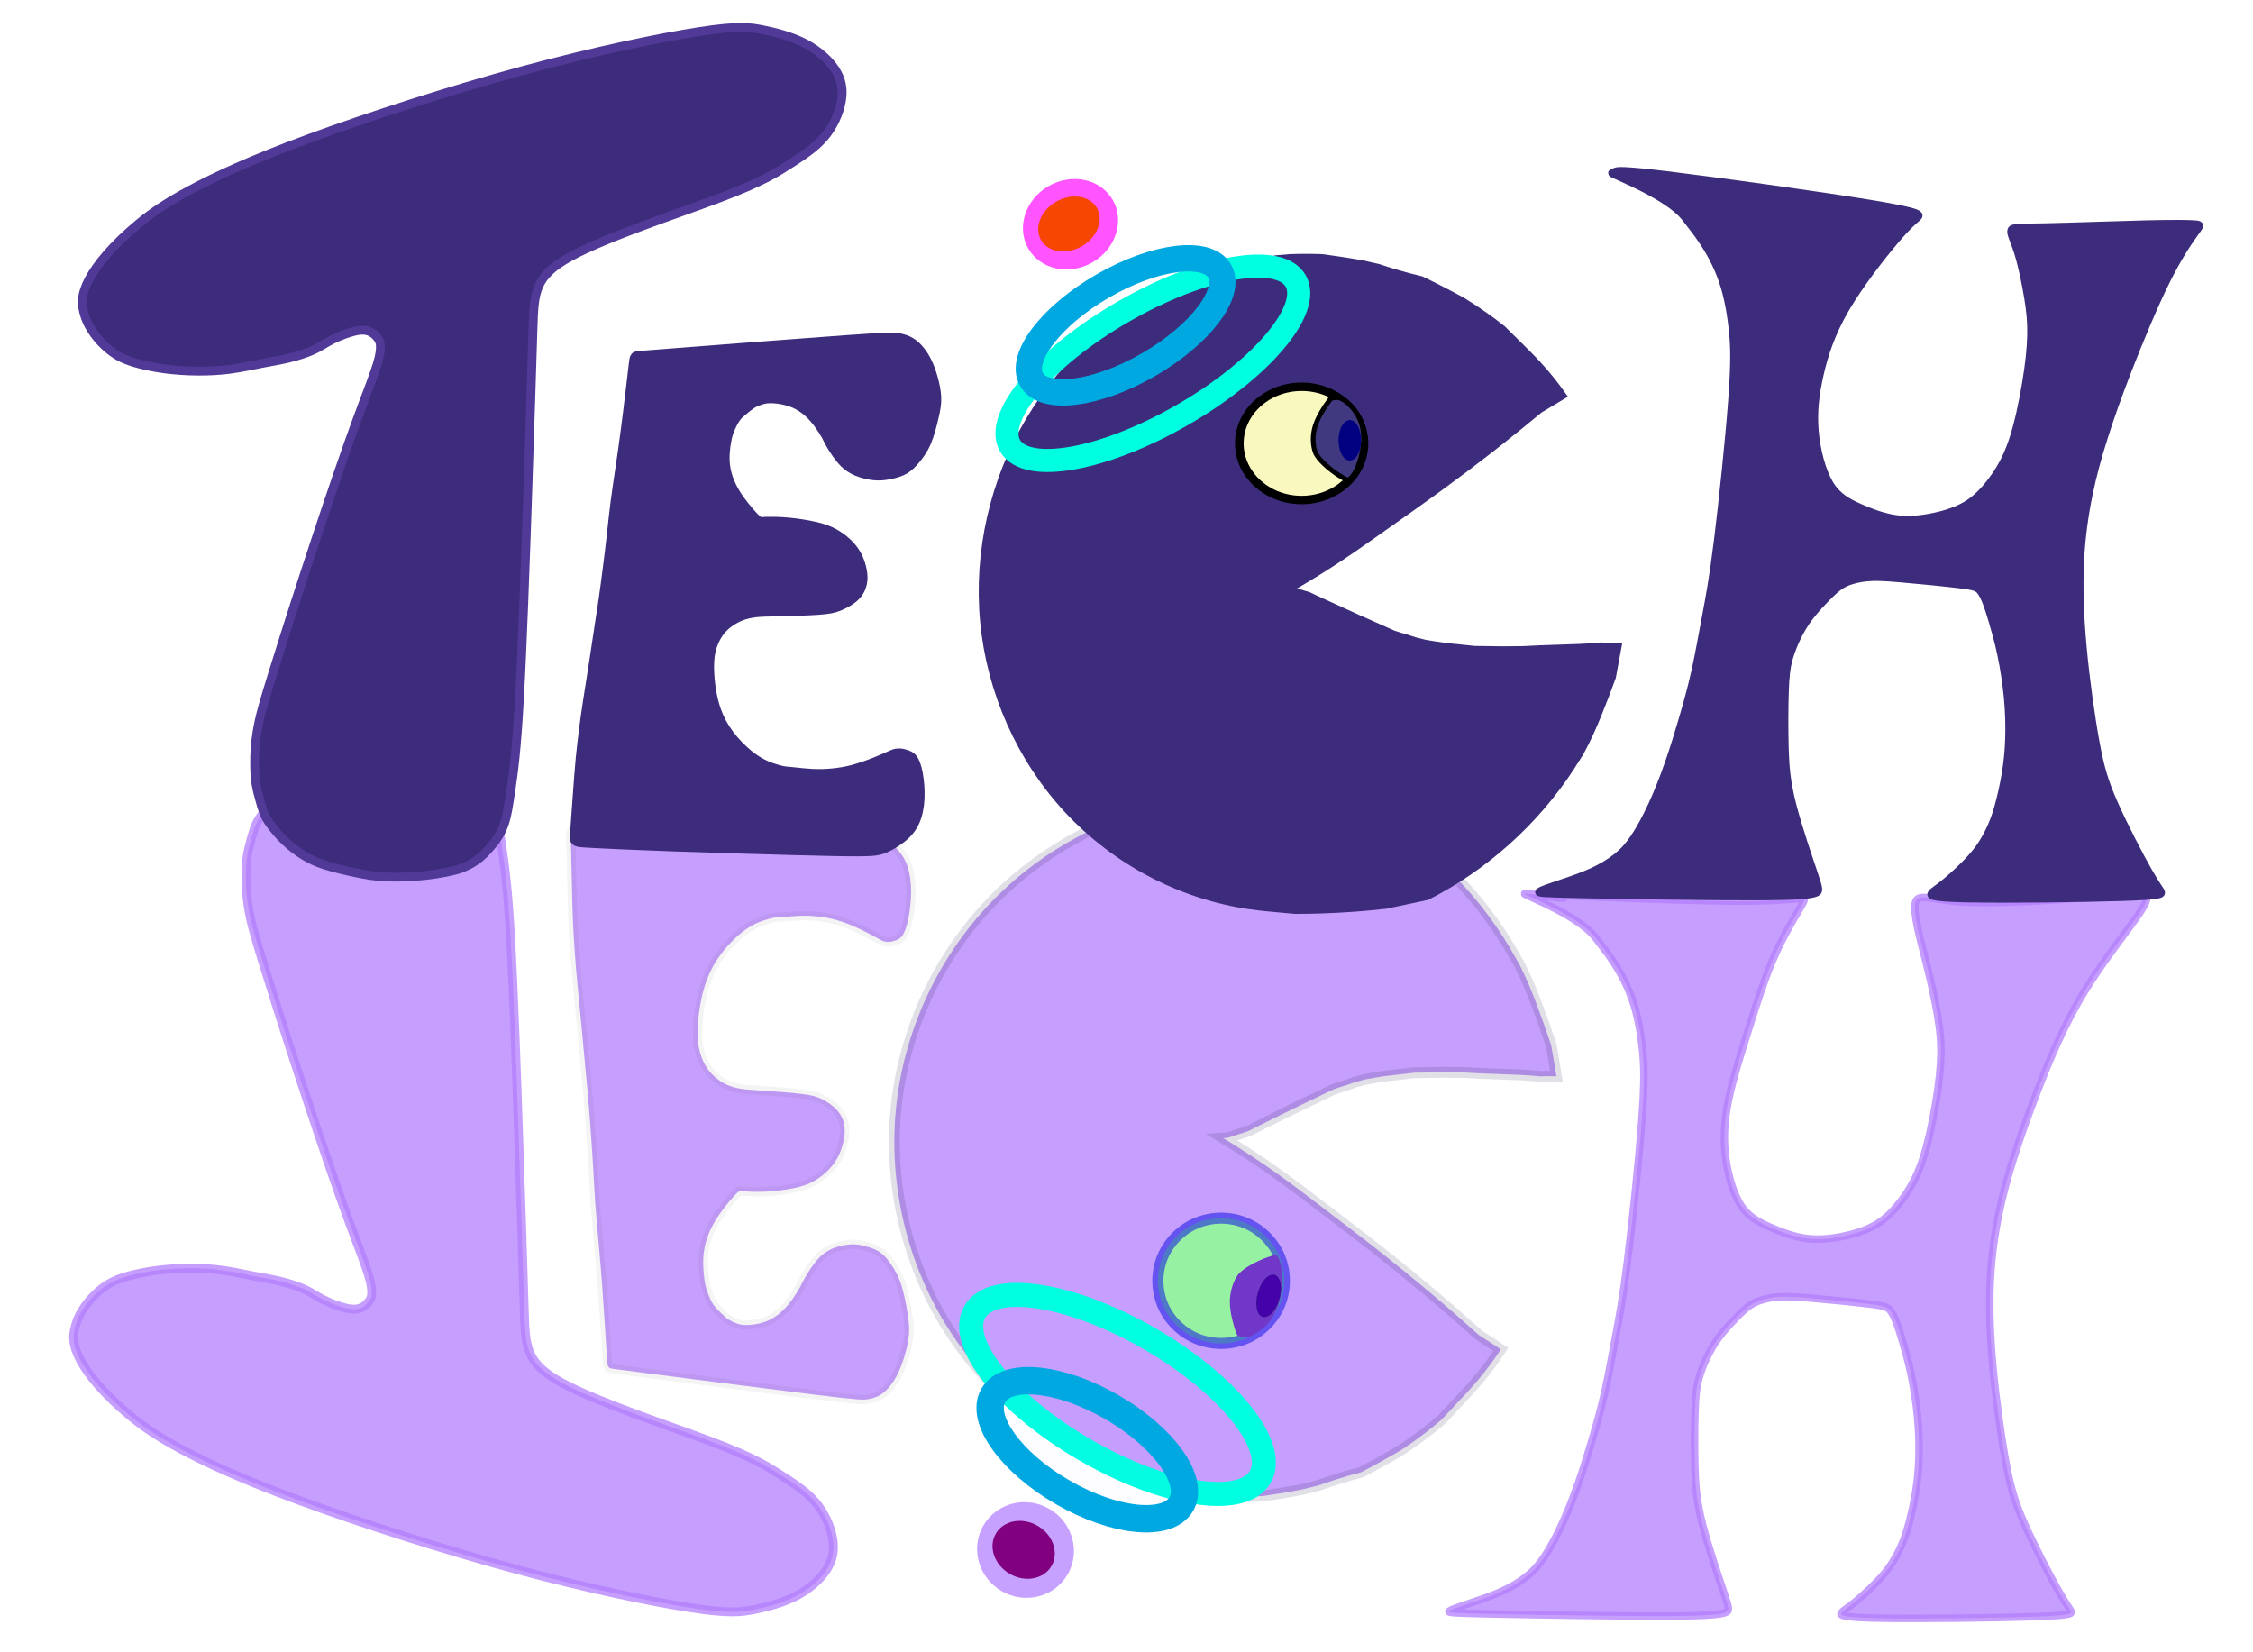 <?xml version="1.0" encoding="UTF-8" standalone="no"?>
<!-- Created with Inkscape (http://www.inkscape.org/) -->

<svg
   version="1.1"
   id="svg869"
   width="1500"
   height="1100"
   viewBox="0 0 1500 1100"
   sodipodi:docname="techtechlogo.svg"
   inkscape:version="1.1.2 (b8e25be833, 2022-02-05)"
   xmlns:inkscape="http://www.inkscape.org/namespaces/inkscape"
   xmlns:sodipodi="http://sodipodi.sourceforge.net/DTD/sodipodi-0.dtd"
   xmlns:xlink="http://www.w3.org/1999/xlink"
   xmlns="http://www.w3.org/2000/svg"
   xmlns:svg="http://www.w3.org/2000/svg"
   xmlns:rdf="http://www.w3.org/1999/02/22-rdf-syntax-ns#"
   xmlns:cc="http://creativecommons.org/ns#"
   xmlns:dc="http://purl.org/dc/elements/1.1/">
  <defs
     id="defs873">
    <inkscape:path-effect
       effect="bspline"
       id="path-effect1398"
       is_visible="true"
       weight="33.333"
       steps="2"
       helper_size="0"
       apply_no_weight="true"
       apply_with_weight="true"
       only_selected="false"
       lpeversion="0" />
    <inkscape:path-effect
       effect="bspline"
       id="path-effect1394"
       is_visible="true"
       weight="33.333"
       steps="2"
       helper_size="0"
       apply_no_weight="true"
       apply_with_weight="true"
       only_selected="false"
       lpeversion="0" />
    <inkscape:path-effect
       effect="bspline"
       id="path-effect1390"
       is_visible="true"
       weight="33.333"
       steps="2"
       helper_size="0"
       apply_no_weight="true"
       apply_with_weight="true"
       only_selected="false"
       lpeversion="0" />
    <inkscape:path-effect
       effect="spiro"
       id="path-effect1386"
       is_visible="true"
       lpeversion="0" />
    <inkscape:path-effect
       only_selected="false"
       apply_with_weight="true"
       apply_no_weight="true"
       helper_size="0"
       steps="2"
       weight="33.333"
       is_visible="true"
       id="path-effect1382"
       effect="bspline"
       lpeversion="0" />
    <inkscape:path-effect
       effect="bspline"
       id="path-effect1374"
       is_visible="true"
       weight="33.333"
       steps="2"
       helper_size="0"
       apply_no_weight="true"
       apply_with_weight="true"
       only_selected="false"
       lpeversion="0" />
    <inkscape:path-effect
       only_selected="false"
       apply_with_weight="true"
       apply_no_weight="true"
       helper_size="0"
       steps="2"
       weight="33.333"
       is_visible="true"
       id="path-effect1370"
       effect="bspline"
       lpeversion="0" />
    <inkscape:path-effect
       only_selected="false"
       apply_with_weight="true"
       apply_no_weight="true"
       helper_size="0"
       steps="2"
       weight="33.333"
       is_visible="true"
       id="path-effect1366"
       effect="bspline"
       lpeversion="0" />
    <inkscape:path-effect
       effect="spiro"
       id="path-effect1356"
       is_visible="true"
       lpeversion="0" />
    <inkscape:path-effect
       is_visible="true"
       id="path-effect1277"
       effect="spiro"
       lpeversion="0" />
    <inkscape:path-effect
       only_selected="false"
       apply_with_weight="true"
       apply_no_weight="true"
       helper_size="0"
       steps="2"
       weight="33.333"
       is_visible="true"
       id="path-effect1223"
       effect="bspline"
       lpeversion="0" />
    <inkscape:path-effect
       only_selected="false"
       apply_with_weight="true"
       apply_no_weight="true"
       helper_size="0"
       steps="2"
       weight="33.333"
       is_visible="true"
       id="path-effect1219"
       effect="bspline"
       lpeversion="0" />
    <inkscape:path-effect
       effect="bspline"
       id="path-effect1066"
       is_visible="true"
       weight="33.333"
       steps="2"
       helper_size="0"
       apply_no_weight="true"
       apply_with_weight="true"
       only_selected="false"
       lpeversion="0" />
    <inkscape:path-effect
       effect="bspline"
       id="path-effect1700"
       is_visible="true"
       weight="33.333"
       steps="2"
       helper_size="0"
       apply_no_weight="true"
       apply_with_weight="true"
       only_selected="false"
       lpeversion="0" />
    <inkscape:path-effect
       effect="bspline"
       id="path-effect1586"
       is_visible="true"
       weight="33.333"
       steps="2"
       helper_size="0"
       apply_no_weight="true"
       apply_with_weight="true"
       only_selected="false"
       lpeversion="0" />
    <inkscape:path-effect
       effect="spiro"
       id="path-effect1480"
       is_visible="true"
       lpeversion="0" />
    <linearGradient
       inkscape:collect="always"
       id="linearGradient1287">
      <stop
         style="stop-color:#101241;stop-opacity:1;"
         offset="0"
         id="stop1283" />
      <stop
         style="stop-color:#101241;stop-opacity:0;"
         offset="1"
         id="stop1285" />
    </linearGradient>
    <inkscape:path-effect
       effect="bspline"
       id="path-effect887"
       is_visible="true"
       weight="33.333"
       steps="2"
       helper_size="0"
       apply_no_weight="true"
       apply_with_weight="true"
       only_selected="false"
       lpeversion="0" />
    <inkscape:path-effect
       effect="bspline"
       id="path-effect883"
       is_visible="true"
       weight="33.333"
       steps="2"
       helper_size="0"
       apply_no_weight="true"
       apply_with_weight="true"
       only_selected="false"
       lpeversion="0" />
    <radialGradient
       inkscape:collect="always"
       xlink:href="#linearGradient1287"
       id="radialGradient1289"
       cx="1462.306"
       cy="475.374"
       fx="1462.306"
       fy="475.374"
       r="47.3"
       gradientTransform="matrix(1,0,0,0.914,-1.3150438e-8,40.712)"
       gradientUnits="userSpaceOnUse" />
    <filter
       inkscape:collect="always"
       style="color-interpolation-filters:sRGB"
       id="filter1455-6"
       x="-0.25"
       width="1.5"
       y="-0.314"
       height="1.628">
      <feGaussianBlur
         inkscape:collect="always"
         stdDeviation="5.579"
         id="feGaussianBlur1457-7" />
    </filter>
    <inkscape:path-effect
       effect="spiro"
       id="path-effect1480-5"
       is_visible="true"
       lpeversion="0" />
    <inkscape:path-effect
       effect="spiro"
       id="path-effect1480-5-0"
       is_visible="true"
       lpeversion="0" />
    <inkscape:path-effect
       effect="bspline"
       id="path-effect1586-6"
       is_visible="true"
       weight="33.333"
       steps="2"
       helper_size="0"
       apply_no_weight="true"
       apply_with_weight="true"
       only_selected="false"
       lpeversion="0" />
    <inkscape:path-effect
       effect="bspline"
       id="path-effect883-0"
       is_visible="true"
       weight="33.333"
       steps="2"
       helper_size="0"
       apply_no_weight="true"
       apply_with_weight="true"
       only_selected="false"
       lpeversion="0" />
    <inkscape:path-effect
       effect="bspline"
       id="path-effect887-6"
       is_visible="true"
       weight="33.333"
       steps="2"
       helper_size="0"
       apply_no_weight="true"
       apply_with_weight="true"
       only_selected="false"
       lpeversion="0" />
    <inkscape:path-effect
       effect="bspline"
       id="path-effect1700-2"
       is_visible="true"
       weight="33.333"
       steps="2"
       helper_size="0"
       apply_no_weight="true"
       apply_with_weight="true"
       only_selected="false"
       lpeversion="0" />
    <inkscape:path-effect
       effect="spiro"
       id="path-effect1480-5-6"
       is_visible="true"
       lpeversion="0" />
    <filter
       inkscape:collect="always"
       style="color-interpolation-filters:sRGB"
       id="filter1455-6-1"
       x="-0.25"
       width="1.5"
       y="-0.314"
       height="1.628">
      <feGaussianBlur
         inkscape:collect="always"
         stdDeviation="5.579"
         id="feGaussianBlur1457-7-2" />
    </filter>
    <inkscape:path-effect
       effect="bspline"
       id="path-effect1586-9"
       is_visible="true"
       weight="33.333"
       steps="2"
       helper_size="0"
       apply_no_weight="true"
       apply_with_weight="true"
       only_selected="false"
       lpeversion="0" />
    <inkscape:path-effect
       effect="bspline"
       id="path-effect883-3"
       is_visible="true"
       weight="33.333"
       steps="2"
       helper_size="0"
       apply_no_weight="true"
       apply_with_weight="true"
       only_selected="false"
       lpeversion="0" />
    <inkscape:path-effect
       effect="bspline"
       id="path-effect887-1"
       is_visible="true"
       weight="33.333"
       steps="2"
       helper_size="0"
       apply_no_weight="true"
       apply_with_weight="true"
       only_selected="false"
       lpeversion="0" />
    <inkscape:path-effect
       effect="bspline"
       id="path-effect1700-9"
       is_visible="true"
       weight="33.333"
       steps="2"
       helper_size="0"
       apply_no_weight="true"
       apply_with_weight="true"
       only_selected="false"
       lpeversion="0" />
    <inkscape:path-effect
       effect="spiro"
       id="path-effect1480-5-3"
       is_visible="true"
       lpeversion="0" />
    <inkscape:path-effect
       effect="bspline"
       id="path-effect1586-5"
       is_visible="true"
       weight="33.333"
       steps="2"
       helper_size="0"
       apply_no_weight="true"
       apply_with_weight="true"
       only_selected="false"
       lpeversion="0" />
    <inkscape:path-effect
       effect="bspline"
       id="path-effect883-35"
       is_visible="true"
       weight="33.333"
       steps="2"
       helper_size="0"
       apply_no_weight="true"
       apply_with_weight="true"
       only_selected="false"
       lpeversion="0" />
    <inkscape:path-effect
       effect="bspline"
       id="path-effect887-62"
       is_visible="true"
       weight="33.333"
       steps="2"
       helper_size="0"
       apply_no_weight="true"
       apply_with_weight="true"
       only_selected="false"
       lpeversion="0" />
    <inkscape:path-effect
       effect="bspline"
       id="path-effect1700-91"
       is_visible="true"
       weight="33.333"
       steps="2"
       helper_size="0"
       apply_no_weight="true"
       apply_with_weight="true"
       only_selected="false"
       lpeversion="0" />
  </defs>
  <sodipodi:namedview
     pagecolor="#ffffff"
     bordercolor="#666666"
     borderopacity="1"
     objecttolerance="10"
     gridtolerance="10"
     guidetolerance="10"
     inkscape:pageopacity="0"
     inkscape:pageshadow="2"
     inkscape:window-width="1440"
     inkscape:window-height="837"
     id="namedview871"
     showgrid="false"
     inkscape:zoom="0.2253682"
     inkscape:cx="1158.1049"
     inkscape:cy="1140.3561"
     inkscape:window-x="-8"
     inkscape:window-y="-8"
     inkscape:window-maximized="1"
     inkscape:current-layer="svg869"
     inkscape:pagecheckerboard="0" />
  <g
     inkscape:groupmode="layer"
     id="layer2"
     inkscape:label="teste"
     sodipodi:insensitive="true" />
  <g
     inkscape:groupmode="layer"
     id="layer3"
     inkscape:label="add" />
  <path
     style="fill:#b27cfc;fill-opacity:0.741;stroke:#101141;stroke-width:7.197;stroke-linecap:butt;stroke-linejoin:miter;stroke-miterlimit:4;stroke-dasharray:none;stroke-opacity:0.129"
     d="m 748.772,978.339 20.623,8.931 c 4.48,0.671 8.941,1.465 13.377,2.382 3.078,0.636 6.145,1.331 9.197,2.084 l 10.608,1.521 7.488,1.895 9.065,0.842 c 3.48,0.138 6.962,0.208 10.444,0.211 3.614,0.003 7.227,-0.068 10.838,-0.211 3.684,-0.527 7.362,-1.088 11.035,-1.684 5.201,-0.843 10.391,-1.756 15.568,-2.736 l 11.035,-2.737 c 3.459,-1.257 6.941,-2.45 10.444,-3.579 5.875,-1.893 11.809,-3.605 17.79,-5.132 3.341,-1.758 6.667,-3.544 9.977,-5.358 5.635,-3.088 11.225,-6.258 16.769,-9.508 5.249,-3.468 10.377,-7.12 15.371,-10.946 3.893,-2.983 7.705,-6.072 11.43,-9.262 3.546,-3.791 7.093,-7.58 10.641,-11.367 4.408,-4.705 8.82,-9.41 13.006,-14.314 5.695,-6.673 10.964,-13.708 15.765,-21.05 l -14.583,-9.473 c -20.953,-18.861 -42.513,-37.047 -64.636,-54.521 -13.081,-10.332 -26.357,-20.413 -39.609,-30.523 -9.974,-7.609 -19.938,-15.237 -30.15,-22.524 -11.648,-8.313 -23.615,-16.179 -35.865,-23.577 l 2.956,-0.211 13.597,-4.421 c 3.346,-1.692 6.696,-3.376 10.05,-5.052 15.488,-7.741 31.057,-15.32 46.704,-22.735 1.562,-0.58 3.139,-1.123 4.728,-1.626 1.437,-0.455 2.884,-0.878 4.32,-1.34 1.69,-0.543 3.363,-1.139 5.016,-1.786 l 7.107,-1.935 c 2.274,-0.407 4.55,-0.804 6.828,-1.191 2.549,-0.433 5.1,-0.854 7.664,-1.191 2.687,-0.353 5.386,-0.613 8.082,-0.893 3.487,-0.363 6.971,-0.76 10.451,-1.191 l 10.869,-0.149 7.684,-0.123 13.775,0.123 c 3.761,0.226 7.523,0.424 11.287,0.595 5.247,0.239 10.496,0.425 15.746,0.595 3.762,0.122 7.524,0.236 11.284,0.427 4.606,0.234 9.206,0.585 13.794,1.052 l 2.562,-0.211 7.384,0.059 -3.542,-20.689 c -2.924,-8.758 -6.012,-17.461 -9.262,-26.103 -1.7,-4.52 -3.444,-9.023 -5.321,-13.472 -2.073,-4.913 -4.308,-9.758 -6.7,-14.525 l -2.365,-4 c -21.603,-39.052 -53.766,-72.196 -92.151,-94.961 -2.31,-1.37 -4.643,-2.704 -6.996,-3.999 l -27.241,-6.225 c -14.175,-1.713 -28.422,-2.824 -42.691,-3.329 -5.778,-0.205 -11.56,-0.31 -17.341,-0.316 -2.858,0.279 -5.715,0.56 -8.572,0.842 -7.041,0.695 -14.085,1.397 -21.086,2.421 -50.548,7.395 -98.398,32.121 -133.673,69.073 -35.275,36.952 -57.753,85.898 -62.795,136.735 -5.041,50.837 7.386,103.244 34.717,146.405 27.331,43.161 69.393,76.802 117.504,93.981 z"
     id="path1478-3-8"
     inkscape:connector-curvature="0"
     inkscape:path-effect="#path-effect1480-5-6"
     inkscape:original-d="m 748.77194,978.33944 c -14.75053,148.72966 13.7499,5.95549 20.62278,8.93081 4.45933,0.79525 8.91936,1.58932 13.37698,2.38166 3.06589,0.69591 6.13248,1.39085 9.19663,2.08385 3.5296,0.49745 7.0737,1.01535 10.60827,1.52065 2.49641,0.63284 4.99369,1.26461 7.4884,1.89454 3.02096,0.28199 6.04464,0.56287 9.06475,0.84197 3.48114,0.072 6.96426,0.1418 10.44426,0.2106 3.61274,-0.069 7.22705,-0.1388 10.83837,-0.2106 3.67853,-0.55955 7.35835,-1.12104 11.03547,-1.68392 5.18908,-0.91041 10.38003,-1.82287 15.56785,-2.7365 3.6791,-0.91052 7.35835,-1.82287 11.03546,-2.73672 3.48186,-1.19099 6.96427,-2.38413 10.44427,-3.57857 4.98261,-1.70856 12.80881,-3.4196 17.78998,-5.13172 2.75222,-1.51838 6.65289,-3.57081 9.97727,-5.35848 5.59,-3.16722 11.18043,-6.33692 16.76858,-9.5078 5.12443,-3.6468 10.24859,-7.29586 15.37075,-10.94611 3.81098,-3.08574 7.62113,-6.17332 11.42955,-9.2623 3.54836,-3.78736 7.09559,-7.57655 10.64124,-11.36725 4.33683,-4.76988 8.67226,-9.54137 13.00604,-14.31437 6.18107,-6.95717 10.48988,-14.10989 15.76496,-21.05037 -24.76744,-32.0787 5.1749,11.09162 -14.58258,-9.47282 -21.82802,-17.90887 -42.82654,-36.62622 -64.63601,-54.52078 -13.20274,-10.17357 -26.40479,-20.34725 -39.60937,-30.52308 -9.98424,-7.50745 -20.0988,-15.01459 -30.15039,-22.52409 -11.95555,-7.85864 -23.90866,-15.7162 -35.86506,-23.57657 0.98687,-0.0689 1.97201,-0.13873 2.95588,-0.21051 4.46218,-1.47007 9.06617,-2.94551 13.59727,-4.42064 3.35068,-1.68208 6.70149,-3.36654 10.05004,-5.05207 15.56642,-7.64543 31.13711,-15.15483 46.70353,-22.7345 1.57735,-0.54039 3.15329,-1.08229 4.72778,-1.6258 1.4405,-0.44471 2.88127,-0.89158 4.31964,-1.33962 1.57962,-0.59345 3.34571,-1.18927 5.01642,-1.78616 2.36907,-0.64318 4.739,-1.2885 7.10653,-1.93512 2.27642,-0.3952 4.55326,-0.79224 6.82783,-1.19078 2.55468,-0.3952 5.11064,-0.79234 7.66376,-1.19077 2.69424,-0.29597 5.38947,-0.59388 8.08202,-0.89308 3.4834,-0.39521 6.96851,-0.79235 10.45066,-1.19078 3.6231,-0.0484 7.24736,-0.0979 10.86877,-0.14884 1.90506,0.10116 5.78085,-0.22096 7.68379,-0.12324 5.19948,-0.0979 8.52798,0.22408 13.7752,0.12324 3.66978,0.24958 7.52591,0.39854 11.28669,0.59549 5.24796,0.19986 10.49871,0.39843 15.7458,0.59539 3.7616,0.10859 7.5238,0.28607 11.2835,0.42695 4.5649,0.35215 9.1976,0.70312 13.7943,1.05248 0.067,-0.27908 2.4969,0.071 2.5619,-0.21052 1.9465,-2.46378 5.4477,2.51727 7.384,0.0592 0.1321,-4.20882 -3.6713,-16.47765 -3.5415,-20.68928 -3.0868,-8.70243 -6.173,-17.40023 -9.2618,-26.10266 -1.7069,-4.49016 -3.5458,-8.97999 -5.3207,-13.47231 -2.2328,-4.84198 -4.4653,-9.68169 -6.7001,-14.52482 -4.007,-7.01779 1.5779,3.08891 -2.3647,-3.99962 -26.09344,-36.49945 -63.25256,-78.86626 -92.15134,-94.96132 -2.33142,-1.33229 -4.66227,-2.66489 -6.99568,-3.99948 -39.92601,-6.69579 27.63266,6.72055 -27.24086,-6.22549 -6.8011,-0.31439 -35.89076,-3.01148 -42.69073,-3.32875 -5.7803,-0.10322 -11.55947,-0.20905 -17.34131,-0.31578 -2.85669,0.28222 -5.71337,0.56277 -8.57218,0.84195 -7.03036,0.80885 -14.05573,1.61543 -21.08566,2.42079 -7.02992,0.8055 -29.49666,297.46413 -44.2472,446.19389 z"
     sodipodi:nodetypes="ccccccccccccccccccccccccccccccccccccccccccccccccccccccccccccc" />
  <g
     id="g1352"
     transform="matrix(1.26,0.338,-0.338,1.26,-174.855,-817.676)">
    <ellipse
       transform="matrix(0.966,0.259,0.259,-0.966,0,0)"
       style="fill:none;fill-opacity:1;fill-rule:nonzero;stroke:#00ffe1;stroke-width:12.249;stroke-miterlimit:4;stroke-dasharray:none;stroke-opacity:1"
       id="ellipse1482-6-0"
       cx="1279.385"
       cy="-806.236"
       rx="84.135"
       ry="32.807"
       inkscape:export-filename="C:\Users\victo\Desktop\curiosity_robot.png"
       inkscape:export-xdpi="293.61371"
       inkscape:export-ydpi="293.61371" />
    <ellipse
       inkscape:transform-center-y="-73.190428"
       inkscape:transform-center-x="-12.55025"
       transform="matrix(0.966,0.259,0.259,-0.966,0,0)"
       style="fill:#b380ff;fill-opacity:0.026;fill-rule:nonzero;stroke:#00a8e1;stroke-width:13.971;stroke-miterlimit:4;stroke-dasharray:none;stroke-opacity:1"
       id="ellipse1484-2-3"
       cx="1280.165"
       cy="-838.389"
       rx="55.398"
       ry="25.095"
       inkscape:export-filename="C:\Users\victo\Desktop\curiosity_robot.png"
       inkscape:export-xdpi="293.61371"
       inkscape:export-ydpi="293.61371" />
    <ellipse
       inkscape:transform-center-y="-13.112913"
       inkscape:transform-center-x="-10.844073"
       transform="matrix(0.966,0.259,0.259,-0.966,0,0)"
       style="fill:#b380ff;fill-opacity:0.736;fill-rule:nonzero;stroke-width:0.871;stroke-miterlimit:4;stroke-dasharray:none"
       id="ellipse1486-2-0"
       cx="1278.458"
       cy="-898.467"
       rx="24.858"
       ry="24.257"
       inkscape:export-filename="C:\Users\victo\Desktop\curiosity_robot.png"
       inkscape:export-xdpi="293.61371"
       inkscape:export-ydpi="293.61371" />
    <ellipse
       inkscape:transform-center-y="-12.40071"
       inkscape:transform-center-x="-10.552746"
       transform="matrix(0.593,0.159,0.172,-0.643,50.007,1283.976)"
       style="opacity:1;fill:#800080;fill-opacity:1;fill-rule:nonzero;stroke:#f7fbf6;stroke-width:0;stroke-miterlimit:4;stroke-dasharray:none;stroke-opacity:1;filter:url(#filter1455-6-1)"
       id="ellipse1488-7-6"
       cx="1461.253"
       cy="493.183"
       rx="26.768"
       ry="21.305" />
  </g>
  <g
     id="g1346"
     transform="matrix(1.224,0,0,1.196,-359.378,-391.23)"
     style="stroke-width:0.1;stroke-miterlimit:4;stroke-dasharray:none">
    <g
       id="g1339"
       style="fill:#999999;stroke:#f9f9bf;stroke-width:0.1;stroke-miterlimit:4;stroke-dasharray:none;stroke-opacity:1"
       transform="translate(298.068,70.595)" />
    <g
       id="g1362"
       transform="translate(-48.632,34.513)">
      <path
         transform="matrix(0.875,0,0,0.887,211.668,285.633)"
         inkscape:original-d="m 892.63645,775.54668 c -10.4595,-24.05365 20.9181,48.10833 31.3757,72.16393 10.4575,24.0556 -20.9161,-48.11029 -31.3757,-72.16393 z"
         inkscape:path-effect="#path-effect1356"
         inkscape:connector-curvature="0"
         id="path1354"
         d="m 892.636,775.547 c -9.446,4.107 -17.144,12.078 -20.919,21.661 -3.775,9.584 -3.582,20.662 0.525,30.109 4.107,9.446 12.078,17.144 21.661,20.919 9.584,3.775 20.662,3.582 30.109,-0.525 9.446,-4.107 17.144,-12.078 20.919,-21.661 3.775,-9.584 3.582,-20.662 -0.525,-30.109 -4.107,-9.446 -12.078,-17.144 -21.661,-20.919 -9.584,-3.775 -20.662,-3.582 -30.109,0.525 z"
         style="fill:#96f1a3;fill-opacity:1;stroke:#1012e7;stroke-width:6.9;stroke-linecap:butt;stroke-linejoin:miter;stroke-miterlimit:4;stroke-dasharray:none;stroke-opacity:0.536" />
      <path
         style="fill:#7137c8;fill-opacity:1;stroke:#c6c6c6;stroke-width:0.096;stroke-linecap:butt;stroke-linejoin:miter;stroke-miterlimit:4;stroke-dasharray:none;stroke-opacity:0.07"
         d="m 1114.319,1218.419 c -1.791,2.398 -5.451,7.628 -7.156,12.76 -1.705,5.133 -1.434,10.556 0.06,14.306 1.494,3.751 8.181,9.323 13.238,12.366 5.058,3.043 4.878,2.971 7.36,0.106 2.482,-2.865 4.888,-9.809 5.661,-15.826 0.773,-6.017 -0.059,-11.195 -2.37,-15.585 -2.311,-4.39 -6.101,-7.996 -8.833,-9.49 -2.732,-1.494 -4.57,-0.817 -5.409,-0.71 -0.839,0.107 -0.761,-0.325 -2.551,2.074 z"
         id="path1584-2"
         inkscape:connector-curvature="0"
         inkscape:path-effect="#path-effect1586-9"
         inkscape:original-d="m 1116.1878,1215.5898 c -3.6595,5.2283 -7.32,10.4575 -10.9814,15.6878 -3.6615,5.2303 0.5239,10.4576 0.7843,15.6878 0.2605,5.2303 9.4137,7.8429 14.1191,11.7659 4.7053,3.9229 5.2302,2.0907 7.8439,3.1375 2.3783,-6.7664 4.7565,-13.7195 7.1332,-20.5777 -0.8308,-5.1768 -1.6629,-10.3544 -2.4959,-15.5302 -3.7885,-3.6056 -7.5792,-7.2114 -11.3702,-10.8156 -1.663,0.6461 -3.5118,1.2932 -5.2692,1.9413 0.08,-0.4336 0.1585,-0.8655 0.2362,-1.2968 z"
         transform="matrix(0.936,0.251,0.288,-1.073,-379.676,2060.999)" />
      <path
         style="opacity:1;fill:#4400aa;fill-opacity:0.965;fill-rule:nonzero;stroke:#000335;stroke-width:0.1;stroke-miterlimit:4;stroke-dasharray:none;stroke-opacity:1"
         id="path1600-0"
         sodipodi:type="arc"
         sodipodi:cx="1259.5084"
         sodipodi:cy="-711.92755"
         sodipodi:rx="6.0018845"
         sodipodi:ry="12.012246"
         sodipodi:start="0"
         sodipodi:end="6.1648552"
         d="m 1265.51,-711.928 a 6.002,12.012 0 0 1 -5.824,12.007 6.002,12.012 0 0 1 -6.169,-11.297 6.002,12.012 0 0 1 5.46,-12.675 6.002,12.012 0 0 1 6.492,10.547"
         sodipodi:open="true"
         transform="matrix(0.966,0.259,0.259,-0.966,0,0)"
         sodipodi:arc-type="arc" />
    </g>
  </g>
  <path
     style="fill:#b27cfc;fill-opacity:0.741;stroke:#000000;stroke-width:6.071;stroke-linecap:butt;stroke-linejoin:miter;stroke-miterlimit:4;stroke-dasharray:none;stroke-opacity:0.045"
     d="m 434.581,914.729 c 27.051,3.491 80.26,10.383 108.471,13.829 28.211,3.446 31.425,3.446 34.505,2.993 3.079,-0.453 6.027,-1.361 8.593,-2.925 2.566,-1.564 4.843,-3.877 6.762,-6.325 1.919,-2.448 3.526,-5.078 5.044,-8.252 1.518,-3.174 2.946,-6.892 4.285,-11.381 1.339,-4.489 2.589,-9.748 2.946,-14.509 0.357,-4.761 -0.178,-9.022 -1.116,-14.737 -0.938,-5.714 -2.276,-12.876 -4.151,-18.498 -1.875,-5.623 -4.285,-9.703 -6.606,-13.104 -2.322,-3.401 -4.552,-6.121 -7.271,-8.04 -2.719,-1.919 -5.762,-2.979 -8.709,-3.841 -2.947,-0.862 -5.713,-1.496 -9.018,-1.542 -3.305,-0.045 -7.141,0.498 -11.026,1.723 -3.884,1.224 -7.811,3.128 -11.541,6.86 -3.73,3.732 -7.341,9.418 -9.35,12.864 -2.009,3.446 -2.455,4.716 -3.571,6.8 -1.115,2.085 -2.902,4.988 -5,7.935 -2.098,2.947 -4.509,5.94 -7.321,8.524 -2.812,2.584 -6.026,4.761 -9.418,6.212 -3.392,1.451 -6.963,2.176 -9.999,2.539 -3.036,0.363 -5.713,0.363 -7.945,-0.045 -2.232,-0.408 -4.106,-1.224 -5.669,-1.995 -1.563,-0.771 -2.812,-1.496 -4.51,-2.948 -1.698,-1.452 -3.838,-3.626 -5.4,-5.258 -1.563,-1.633 -2.544,-2.72 -3.661,-4.762 -1.117,-2.042 -2.365,-5.031 -3.249,-7.709 -0.884,-2.678 -1.438,-5.212 -1.929,-9.567 -0.491,-4.355 -0.937,-10.608 0.05,-17.062 0.987,-6.454 3.387,-13.044 7.315,-19.619 3.929,-6.575 9.374,-13.104 12.454,-16.459 3.081,-3.355 3.795,-3.537 4.553,-3.537 0.759,2e-4 1.563,0.182 4.459,0.363 2.896,0.181 7.906,0.363 13.797,9e-5 5.891,-0.363 12.678,-1.27 17.9,-2.403 5.222,-1.133 8.883,-2.494 12.275,-4.353 3.392,-1.859 6.517,-4.217 9.218,-6.819 2.701,-2.602 5.066,-5.559 6.896,-8.96 1.83,-3.4 3.169,-7.3 3.976,-10.969 0.807,-3.669 1.068,-6.941 0.533,-10.342 -0.536,-3.401 -1.874,-6.846 -4.508,-9.93 -2.634,-3.084 -6.56,-5.803 -10.132,-7.618 -3.572,-1.814 -6.784,-2.721 -13.84,-3.583 -7.056,-0.862 -17.942,-1.678 -25.397,-2.176 -7.455,-0.499 -11.472,-0.68 -15.133,-1.27 -3.661,-0.589 -6.963,-1.587 -9.865,-2.992 -2.902,-1.406 -5.401,-3.218 -7.544,-5.123 -2.143,-1.905 -3.928,-3.899 -5.536,-6.484 -1.608,-2.586 -3.035,-5.757 -4.062,-9.295 -1.027,-3.538 -1.652,-7.435 -1.701,-12.466 -0.049,-5.031 0.495,-11.383 1.477,-17.596 0.982,-6.213 2.41,-12.378 4.598,-18.273 2.188,-5.895 5.133,-11.517 9.039,-16.844 3.905,-5.328 8.683,-10.27 12.924,-13.852 4.241,-3.582 7.901,-5.759 11.294,-7.3 3.393,-1.542 6.518,-2.448 8.571,-2.993 2.053,-0.544 3.036,-0.725 4.463,-0.859 1.428,-0.134 3.483,-0.229 6.584,-0.46 3.101,-0.231 7.345,-0.604 11.533,-0.646 4.188,-0.042 8.324,0.247 12.6,0.872 4.276,0.625 8.697,1.587 13.494,3.238 4.797,1.651 9.975,3.992 14.157,6.06 4.182,2.068 7.371,3.864 9.501,5.034 2.13,1.17 3.204,1.715 4.45,1.987 1.245,0.272 2.668,0.272 3.772,0.128 1.104,-0.144 1.894,-0.433 3.156,-0.85 1.262,-0.417 3,-0.962 4.561,-3.045 1.561,-2.083 2.951,-5.707 4.056,-10.934 1.105,-5.227 1.925,-12.054 1.935,-18.41 0.01,-6.355 -0.791,-12.235 -2.486,-17.126 -1.695,-4.891 -4.283,-8.789 -7.76,-12.335 -3.476,-3.546 -8.04,-6.883 -11.835,-8.834 -3.795,-1.95 -6.918,-2.585 -15.448,-3.038 -8.53,-0.454 -22.45,-0.726 -45.351,-0.998 -22.901,-0.272 -54.77,-0.544 -79.053,-0.589 -24.284,-0.045 -40.978,0.136 -49.95,0.272 -8.972,0.136 -10.222,0.227 -11.384,0.499 -1.161,0.272 -2.232,0.725 -2.768,1.747 -0.536,1.022 -0.536,2.607 -0.358,11.646 0.178,9.038 0.536,25.558 0.848,36.416 0.312,10.858 0.58,16.075 0.96,22.376 0.379,6.301 0.871,13.694 1.495,21.175 0.625,7.481 1.384,15.054 2.031,21.56 0.647,6.506 1.183,11.948 1.761,18.159 0.578,6.211 1.207,13.286 1.944,21.084 0.736,7.798 1.585,16.369 2.299,24.598 0.714,8.229 1.295,16.12 1.852,23.963 0.558,7.843 1.094,15.644 1.54,23.396 0.446,7.753 0.803,15.462 1.428,24.076 0.625,8.614 1.518,18.138 2.321,27.115 0.803,8.977 1.518,17.412 2.21,26.683 0.692,9.271 1.362,19.385 1.919,28.112 0.558,8.728 1.004,16.074 1.269,20.065 0.265,3.99 0.36,4.715 0.606,5.372 0.245,0.657 0.648,1.293 1.294,1.655 0.646,0.362 1.541,0.453 28.592,3.944 z"
     id="path885-5"
     inkscape:connector-curvature="0"
     inkscape:path-effect="#path-effect887-1"
     inkscape:original-d="m 408.42127,911.3279 c 53.21045,6.89334 106.41945,13.78528 159.62701,20.67583 3.21531,0 6.42938,0 9.64188,0 2.94627,-0.90503 5.89374,-1.81221 8.83841,-2.72047 2.14344,-2.26499 4.46529,-4.53278 6.69577,-6.80132 1.60843,-2.62844 3.21542,-5.25818 4.82094,-7.88953 1.4301,-3.71708 2.85832,-7.43459 4.28529,-11.15404 1.25159,-5.25926 2.50121,-10.51776 3.74964,-15.77885 -0.53433,-4.26167 -1.06987,-8.5229 -1.607,-12.7864 -1.33821,-7.16542 -2.67684,-14.32665 -4.01744,-21.49218 -2.4096,-4.0801 -4.81951,-8.15999 -7.23143,-12.24225 -2.23142,-2.72014 -4.46239,-5.43942 -6.69577,-8.1615 -3.21439,-1.08724 -6.24793,-2.1749 -9.37407,-3.26462 -2.76767,-0.6337 -5.53372,-1.26805 -8.30273,-1.90433 -3.83981,0.54588 -7.67636,1.08971 -11.51672,1.63236 -3.92799,1.90638 -7.85492,3.81018 -11.78455,5.71301 -3.57018,5.53413 -7.1407,11.24628 -10.71322,16.86716 -0.4449,1.27095 -0.89132,2.54062 -1.33916,3.80867 -1.78291,2.90149 -3.56961,5.80524 -5.3566,8.70565 -2.4087,2.99362 -4.8195,5.9866 -7.23143,8.97763 -3.21234,2.17792 -6.42648,4.35423 -9.64189,6.52925 -3.57,0.72712 -7.14071,1.45241 -10.71324,2.17641 -2.49907,0 -5.1766,0 -7.76707,0 -1.87441,-0.81505 -3.74819,-1.63075 -5.62445,-2.44838 -1.2496,-0.72465 -2.4983,-1.44962 -3.74962,-2.17642 -2.14413,-2.17792 -4.28384,-4.35132 -6.42794,-6.52924 -0.98125,-1.08746 -1.96264,-2.17491 -2.94613,-3.26462 -1.25019,-2.99524 -2.49831,-5.98369 -3.74962,-8.97763 -0.53454,-2.35777 -1.06987,-4.89548 -1.60699,-7.34537 -0.44526,-6.26007 -0.89132,-12.51283 -1.33916,-18.7715 2.50183,-6.62008 4.8224,-13.23844 7.23143,-19.85981 5.44801,-6.52859 10.89322,-13.05698 16.33766,-19.58762 0.71568,-0.17984 1.42989,-0.3613 2.14264,-0.54405 0.80381,0.18254 1.60844,0.36421 2.41048,0.54405 4.99045,0.18254 10.00046,0.36421 14.99851,0.54416 6.78445,-0.90503 13.57152,-1.81221 20.35512,-2.72046 3.66114,-1.35868 7.32215,-2.71907 10.98105,-4.08086 3.12545,-2.35572 6.25083,-4.71402 9.37407,-7.0733 2.32248,-2.80947 4.64384,-5.80222 6.96359,-8.70565 1.34069,-3.89811 2.67976,-7.7973 4.01747,-11.6982 0.18005,-3.44522 0.53711,-6.70909 0.80349,-10.06584 -1.33824,-3.44586 -2.67687,-6.89044 -4.01746,-10.33791 -3.92875,-2.72047 -7.85492,-5.43953 -11.78453,-8.1615 -3.2139,-0.90579 -6.42649,-1.81221 -9.64191,-2.72058 -10.89615,-0.81505 -21.78211,-1.63085 -32.67532,-2.44838 -4.0166,-0.17995 -8.03348,-0.3613 -12.05238,-0.54416 -3.30304,-0.9964 -6.60505,-1.99356 -9.90973,-2.99254 -2.4996,-1.81318 -4.99807,-3.62582 -7.49926,-5.44104 -1.78526,-1.99485 -3.56963,-3.98862 -5.35662,-5.98508 -1.42807,-3.17487 -2.8554,-6.34639 -4.28528,-9.52179 -0.62383,-3.90005 -1.24843,-7.79729 -1.87482,-11.6982 0.44804,-6.16762 1.07277,-12.51282 1.60699,-18.77149 1.43018,-6.16633 2.8583,-12.33148 4.28528,-18.49942 2.94811,-5.62183 5.89373,-11.24329 8.83842,-16.86714 4.91215,-4.9866 9.64336,-9.97372 14.46284,-14.96278 3.66181,-2.17496 7.32217,-4.3514 10.98107,-6.52922 3.12574,-0.90531 6.25081,-1.81223 9.37407,-2.72047 0.9832,-0.17987 1.96553,-0.36132 2.94611,-0.54413 1.87408,-0.0898 3.92965,-0.17986 5.89228,-0.27214 4.23969,-0.37044 8.48389,-0.74296 12.72364,-1.11664 4.13508,0.28994 8.27126,0.57855 12.4047,0.8657 4.4188,0.96299 8.83942,1.92512 13.25694,2.88547 5.176,2.34119 10.35448,4.6825 15.52956,7.02153 3.18835,1.79629 6.37739,3.59236 9.56394,5.38632 1.07405,0.54622 2.1478,1.09157 3.21953,1.63513 1.41953,0.001 2.84222,0.001 4.26116,0 0.78974,-0.28678 1.57966,-0.57563 2.3673,-0.86565 1.73567,-0.54301 3.47351,-1.08863 5.20809,-1.63514 1.38955,-3.61958 2.77908,-7.24441 4.16647,-10.86885 0.82229,-6.82915 1.64278,-13.65666 2.46201,-20.48727 -0.79993,-5.88071 -1.60101,-11.76055 -2.4037,-17.64303 -2.5883,-3.89907 -5.1766,-7.79728 -7.76708,-11.69812 -4.37501,-3.17394 -8.92624,-6.52788 -13.39153,-9.79393 -3.12438,-0.63347 -6.24793,-1.26811 -9.37406,-1.90436 -13.9332,-0.27067 -27.85295,-0.54251 -41.78158,-0.8161 -31.87375,-0.27067 -63.74222,-0.54268 -95.61549,-0.81613 -16.6941,0.1828 -33.3881,0.36413 -50.08432,0.54412 -1.24853,0.0928 -2.49831,0.18281 -3.74961,0.27201 -1.07104,0.45536 -2.14121,0.90838 -3.21397,1.36023 10e-4,1.58953 10e-4,3.17539 0,4.76096 0.35821,16.49059 0.71565,33.0102 1.07132,49.51317 0.22461,5.21532 0.53711,10.43004 0.80348,15.64293 0.49232,7.39 0.9835,14.7829 1.47307,22.17214 0.76015,7.5719 1.51916,15.14566 2.27657,22.71618 0.53699,5.44136 1.07276,10.88348 1.60696,16.32311 0.62622,6.98203 1.25134,14.05737 1.87483,21.08395 0.84937,8.56908 1.6977,17.14064 2.54439,25.70875 0.58163,7.88942 1.16205,15.78045 1.74089,23.66837 0.53702,7.7988 1.07276,15.59911 1.60699,23.3964 0.35849,7.70807 0.71566,15.41765 1.07132,23.12432 0.89404,9.52136 1.78698,19.04497 2.67829,28.56536 0.71557,8.43358 1.42988,16.86856 2.14267,25.30074 0.67088,10.11071 1.3406,20.2238 2.00872,30.33354 0.44777,7.34581 0.89422,14.69225 1.33916,22.03623 0.0906,0.63607 0.18001,1.36157 0.26783,2.04037 0.40224,0.63478 0.80494,1.27107 1.20524,1.90423 0.8918,0.0915 1.78698,0.18286 2.6783,0.27219 z" />
  <path
     sodipodi:nodetypes="cccccccccccccccccccccccccccccccccccccccccccccccccccccccccccc"
     inkscape:original-d="m 184.72489,995.94282 c 54.48834,17.63108 108.97526,35.26078 163.46077,52.88918 43.09428,8.8159 86.18982,17.6311 129.2826,26.4445 7.92649,-0.978 15.85217,-1.9575 23.77611,-2.9384 10.15425,-2.6915 20.31018,-5.3853 30.46314,-8.0801 7.18312,-6.3643 14.36615,-12.7312 21.54711,-19.0989 1.23976,-6.6097 2.4781,-13.2209 3.71502,-19.8335 -3.96193,-9.0597 -7.92395,-18.1179 -11.88805,-27.17908 -8.42086,-5.38648 -16.84,-10.7723 -25.26214,-16.1606 -9.11178,-5.8427 -18.3252,-11.75126 -27.49113,-17.6298 -47.30726,-15.42583 -94.60158,-30.84843 -141.91366,-46.27781 -0.30795,-10.61731 -0.61722,-21.23279 -0.92799,-31.85204 -1.17491,-37.86522 -2.35119,-75.72969 -3.52885,-113.59415 -1.98023,-56.06824 -3.96206,-112.14293 -5.94521,-168.21609 -1.9799,-13.71051 -3.93784,-27.26054 -5.94401,-41.13596 -1.12627,-7.67881 -2.22743,-15.17846 -3.34352,-22.77171 -3.21877,-4.40674 -6.43785,-8.81336 -9.65906,-13.22236 -3.09655,-3.06129 -6.19027,-6.11992 -9.28753,-9.18204 -3.09586,-1.46841 -6.19028,-2.93695 -9.28754,-4.40747 -1.23761,-0.48853 -2.47526,-0.97804 -3.71503,-1.46911 -6.44685,-1.34727 -12.8773,-2.69204 -19.31808,-4.04016 -9.6601,-0.48841 -19.31668,-0.97805 -28.97714,-1.46911 -6.31509,1.10336 -12.62964,2.20506 -18.9466,3.30549 -7.67767,1.83821 -15.35397,3.6743 -23.0331,5.50928 -4.08564,1.96058 -8.1716,3.9192 -12.25956,5.87656 -4.20954,3.18508 -8.41928,6.36777 -12.63105,9.54946 -3.58996,4.28663 -7.18096,8.57142 -10.77356,12.8551 -1.11303,2.20491 -2.22759,4.40872 -3.34352,6.61111 -0.74138,2.69415 -1.48458,5.38817 -2.229,8.08021 -0.9889,3.55067 -1.97992,7.10231 -2.97203,10.6513 -0.24616,4.16283 -0.49389,8.32652 -0.74298,12.48781 0.12522,4.28494 0.24909,8.57129 0.3715,12.85496 0.74416,5.38644 1.48741,10.77511 2.229,16.16057 1.98218,6.9778 3.9641,13.95827 5.94404,20.93529 7.67728,24.35891 15.35682,48.72803 23.0331,73.08984 11.26953,33.66694 22.53919,67.33722 33.80666,101.00362 5.69748,14.20244 11.39414,28.40489 17.08908,42.60518 0.62053,3.91867 1.23976,7.83679 1.8575,11.75309 -0.24614,1.71481 -0.49391,3.4295 -0.743,5.14205 -1.97855,2.08127 -3.96126,4.16405 -5.94402,6.24393 -3.09436,0.24625 -6.19028,0.49109 -9.28755,0.73454 -6.069,-2.32569 -12.1343,-4.65095 -18.20359,-6.97847 -3.0953,-2.32537 -6.19027,-4.65084 -9.28754,-6.97837 -6.19345,-1.95858 -12.38197,-3.91629 -18.57509,-5.8767 -5.57262,-0.85574 -11.14362,-1.71244 -16.71758,-2.57097 -7.05914,-1.5905 -14.11565,-3.18165 -21.1756,-4.77462 -7.43035,-0.36593 -14.85863,-0.73315 -22.29009,-1.10198 -7.30624,0.49131 -14.61099,0.9809 -21.91861,1.46931 -5.94368,1.22575 -11.886619,2.44989 -17.832077,3.67274 -3.46656,1.22597 -6.933282,2.45 -10.402038,3.67295 -2.599719,1.59319 -5.199609,3.18444 -7.801556,4.77462 -2.971028,2.81765 -5.942606,5.63315 -8.916034,8.44757 -2.227612,3.30713 -4.456591,6.8575 -6.687034,10.2841 -0.865324,2.8169 -1.732241,5.63304 -2.600504,8.44757 -0.369975,2.57151 -0.741597,5.14334 -1.114511,7.71302 1.239185,3.91716 2.47809,8.08164 3.715015,12.12031 3.962469,5.75326 7.9268,11.50975 11.888064,17.26247 7.057967,6.97794 14.366154,13.95835 21.547094,20.93532 9.163295,6.61125 18.576511,13.22369 27.862631,19.83344 23.7734,11.14048 47.55363,22.28344 71.32833,33.42301 z"
     inkscape:path-effect="#path-effect1219"
     inkscape:connector-curvature="0"
     id="path1217"
     d="m 200.082,999.188 c 39.132,14.385 93.618,32.015 142.408,45.237 48.79,13.222 91.885,22.037 117.395,25.955 25.509,3.917 33.435,2.938 42.474,1.102 9.039,-1.836 19.195,-4.53 27.863,-9.059 8.668,-4.529 15.851,-10.896 20.061,-17.384 4.21,-6.488 5.449,-13.099 4.087,-20.935 -1.362,-7.836 -5.324,-16.894 -11.516,-24.118 -6.192,-7.224 -14.611,-12.61 -23.378,-18.226 -8.767,-5.616 -17.98,-11.524 -46.217,-22.176 -28.237,-10.652 -75.531,-26.075 -99.342,-39.098 -23.811,-13.023 -24.12,-23.638 -24.863,-47.881 -0.743,-24.242 -1.919,-62.107 -3.498,-109.073 -1.579,-46.966 -3.561,-103.041 -5.542,-137.933 -1.981,-34.892 -3.939,-48.442 -5.506,-59.219 -1.566,-10.777 -2.667,-18.277 -4.834,-24.277 -2.167,-6 -5.386,-10.407 -8.545,-14.142 -3.159,-3.735 -6.252,-6.794 -9.349,-9.059 -3.096,-2.266 -6.191,-3.734 -8.358,-4.714 -2.167,-0.98 -3.405,-1.469 -7.248,-2.388 -3.843,-0.919 -10.274,-2.264 -18.324,-3.183 -8.051,-0.918 -17.707,-1.408 -25.695,-1.102 -7.988,0.306 -14.303,1.408 -21.3,2.877 -6.997,1.469 -14.674,3.305 -20.556,5.203 -5.883,1.898 -9.969,3.856 -14.118,6.428 -4.149,2.571 -8.359,5.754 -12.26,9.488 -3.901,3.734 -7.492,8.019 -9.845,11.264 -2.353,3.244 -3.467,5.448 -4.396,7.897 -0.929,2.448 -1.672,5.142 -2.539,8.264 -0.867,3.121 -1.858,6.673 -2.477,10.529 -0.619,3.856 -0.867,8.02 -0.929,12.243 -0.062,4.223 0.062,8.51 0.495,13.345 0.433,4.835 1.177,10.224 2.539,16.405 1.362,6.182 3.344,13.162 8.173,28.83 4.829,15.668 12.508,40.037 21.981,69.051 9.473,29.014 20.743,62.685 29.225,86.619 8.483,23.934 14.179,38.137 17.337,47.196 3.158,9.059 3.777,12.978 3.962,15.793 0.186,2.815 -0.062,4.53 -1.176,6.426 -1.114,1.896 -3.096,3.979 -5.634,5.142 -2.538,1.163 -5.634,1.408 -10.217,0.367 -4.583,-1.041 -10.648,-3.366 -15.231,-5.692 -4.582,-2.326 -7.677,-4.652 -12.323,-6.795 -4.645,-2.143 -10.834,-4.101 -16.717,-5.509 -5.883,-1.408 -11.454,-2.265 -17.77,-3.489 -6.317,-1.224 -13.373,-2.816 -20.618,-3.795 -7.245,-0.98 -14.674,-1.347 -22.042,-1.286 -7.369,0.061 -14.674,0.551 -21.299,1.408 -6.626,0.857 -12.569,2.081 -17.275,3.305 -4.706,1.224 -8.173,2.448 -11.207,3.857 -3.034,1.408 -5.634,2.999 -8.421,5.203 -2.787,2.204 -5.758,5.019 -8.331,8.099 -2.573,3.079 -4.858,6.593 -6.405,9.715 -1.548,3.122 -2.415,5.938 -3.034,8.631 -0.619,2.693 -0.991,5.265 -0.574,8.514 0.416,3.249 1.69,7.403 4.29,12.299 2.6,4.896 6.564,10.652 12.104,16.987 5.54,6.334 12.788,13.377 20.981,20.141 8.193,6.765 17.565,13.436 34.094,22.311 16.53,8.875 40.31,20.018 79.442,34.403 z"
     style="fill:#b27cfc;fill-opacity:0.741;stroke:#b27cfc;stroke-width:5.875;stroke-linecap:butt;stroke-linejoin:miter;stroke-miterlimit:4;stroke-dasharray:none;stroke-opacity:0.741" />
  <path
     sodipodi:nodetypes="ccccccccccccccccccccccccccccccccccccccccccccccccccccccccccccccccccccccccccccccccccccccccccccccccc"
     inkscape:original-d="m 425.77159,236.12579 c 54.21271,-4.22257 108.42282,-8.44394 162.63412,-12.6644 3.25801,0.12132 6.51599,0.24372 9.77028,0.36708 2.94672,0.93272 5.96332,1.88904 8.8401,2.80251 2.11567,2.08898 4.33106,4.27878 6.49495,6.41997 1.51751,2.444 3.03343,4.88842 4.54877,7.33497 1.29036,3.42413 2.57874,6.84732 3.86678,10.27379 1.0437,4.81522 2.08551,9.62833 3.12682,14.44562 -0.72349,3.84272 -1.44757,7.68348 -2.17357,11.52907 -1.66186,6.44423 -3.32328,12.88318 -4.98726,19.32855 -2.61595,3.60695 -5.2309,7.21196 -7.84969,10.82174 -2.37739,2.38088 -4.69023,4.69703 -7.13291,7.14313 -3.29778,0.88963 -6.42259,1.73334 -9.63808,2.60233 -2.83172,0.46917 -5.66019,0.93871 -8.49448,1.41009 -3.86784,-0.6408 -7.73139,-1.27962 -11.60048,-1.91808 -3.8992,-1.87736 -7.83702,-3.77166 -11.69789,-5.62727 -3.3434,-5.18032 -6.75716,-10.46667 -10.13673,-15.69714 -0.39695,-1.16873 -0.79547,-2.33752 -1.19459,-3.50341 -1.68321,-2.69759 -3.37028,-5.39836 -5.05677,-8.09518 -2.31337,-2.80498 -4.629,-5.61013 -6.94494,-8.41314 -3.16248,-2.09606 -6.32657,-4.19131 -9.49191,-6.28551 -3.58671,-0.79471 -7.29709,-1.61539 -10.76309,-2.38068 -2.53247,-0.0963 -5.24455,-0.19815 -7.87052,-0.29571 -1.93432,0.66766 -3.86632,1.33519 -5.80371,2.00527 -1.29735,0.60943 -2.59359,1.21888 -3.89236,1.83006 -2.26299,1.89031 -4.52538,3.78022 -6.7919,5.67369 -1.04096,0.94849 -2.08039,1.89562 -3.12457,2.84704 -1.39485,2.66766 -2.83459,5.41993 -4.18232,7.99509 -0.6239,2.12287 -1.29272,4.39539 -1.94156,6.59705 -0.71841,5.65773 -1.43264,11.27415 -2.15732,16.96452 2.17467,6.12838 4.32153,12.18283 6.48097,18.2772 5.24195,6.12552 10.47982,12.24877 15.72007,18.37728 0.71737,0.19055 1.43405,0.38233 2.14798,0.57477 0.8221,-0.13473 1.64673,-0.26898 2.46577,-0.40142 5.0645,0.0247 10.1502,0.0507 15.22144,0.0779 6.83601,1.07893 13.67558,2.1597 20.51015,3.24097 3.6518,1.37108 7.30405,2.74388 10.9533,4.11708 3.06642,2.25468 6.18328,4.54844 9.19733,6.76851 2.19283,2.67289 4.45774,5.43625 6.68512,8.15637 1.19204,3.58482 2.35401,7.0838 3.5722,10.75681 0.13262,3.12398 0.25782,6.10093 0.38502,9.15482 -1.50329,3.07274 -3.00588,6.14268 -4.51171,9.2179 -4.09731,2.3165 -8.19023,4.63095 -12.28946,6.94938 -3.29546,0.69881 -6.58794,1.39783 -9.88626,2.09892 -11.07616,0.32422 -22.1409,0.64914 -33.21483,0.9754 -4.07791,0.0108 -8.15483,0.0217 -12.23607,0.0343 -3.38968,0.77761 -6.77671,1.55542 -10.16926,2.33534 -2.61044,1.54848 -5.21794,3.09562 -7.83111,4.6465 -1.89436,1.74041 -3.78614,3.47846 -5.68313,5.22129 -1.58277,2.82367 -3.16347,5.64259 -4.74831,8.4679 -0.79878,3.5117 -1.61033,7.07536 -2.39856,10.53247 0.2729,5.60225 0.55317,11.38204 0.82806,17.07667 1.18598,5.64421 2.37003,11.28582 3.5536,16.93201 2.74737,5.20852 5.46329,10.36071 8.23694,15.62577 4.72338,4.75351 9.34598,9.40783 14.01749,14.11371 3.61764,2.11116 7.23403,4.22338 10.8489,6.33648 3.12862,0.93981 6.25686,1.88094 9.3829,2.82286 0.98846,0.20068 2.02178,0.41188 2.96216,0.6054 1.89541,0.1486 3.97527,0.31302 5.95914,0.47102 4.28017,0.49744 8.56597,0.99677 12.84545,1.4966 4.20234,-0.10526 8.40713,-0.20944 12.60679,-0.31247 4.51851,-0.70446 9.04042,-1.40853 13.5565,-2.11081 5.34455,-1.9249 10.69327,-3.85064 16.03571,-5.77345 3.30718,-1.50675 6.61654,-3.01395 9.92094,-4.51832 1.11143,-0.45411 2.22428,-0.90818 3.33211,-1.3596 1.43834,0.0529 2.88098,0.10709 4.31792,0.16223 0.78785,0.29026 1.57654,0.58238 2.36191,0.87479 1.73547,0.55854 3.47387,1.11949 5.20773,1.68046 1.25343,3.33416 2.50659,6.67195 3.75854,10.01074 0.54175,6.22183 1.08194,12.44064 1.62128,18.6645 -1.06166,5.30028 -2.1238,10.59813 -3.18792,15.90098 -2.78933,3.43593 -5.63895,6.94574 -8.36926,10.30815 -4.55995,2.72754 -9.3223,5.57667 -13.98743,8.36793 -3.19316,0.45542 -6.38386,0.91148 -9.58009,1.36931 -14.13044,-0.28488 -28.24586,-0.56841 -42.37271,-0.85094 -32.30991,-0.96802 -64.61334,-1.9347 -96.92351,-2.90052 -16.90875,-0.80118 -33.81795,-1.60117 -50.72803,-2.40008 -1.26142,-0.13116 -2.52295,-0.26046 -3.78796,-0.38923 -1.06605,-0.4533 -2.13063,-0.90432 -3.19877,-1.3554 0.0689,-1.44049 0.13659,-2.8795 0.20299,-4.31557 1.06575,-14.93412 2.13305,-29.90544 3.19664,-44.84057 0.49455,-4.71405 0.98877,-9.43517 1.48112,-14.14898 0.81363,-6.67973 1.62672,-13.36381 2.43803,-20.04191 1.09276,-6.83448 2.18503,-13.67226 3.27539,-20.50454 0.7758,-4.91166 1.55593,-9.85713 2.32435,-14.73488 0.92785,-6.30546 1.8672,-12.69602 2.79871,-19.04021 1.2257,-7.73498 2.45103,-15.47387 3.67439,-23.20694 0.92543,-7.12906 1.85018,-14.26125 2.77322,-21.38805 0.87631,-7.04849 1.75197,-14.10021 2.6259,-21.14651 0.69156,-6.97309 1.38235,-13.94937 2.07151,-20.9203 1.31155,-8.59641 2.62267,-17.19667 3.93188,-25.79117 1.08431,-7.61724 2.16801,-15.23743 3.24992,-22.85234 1.11057,-9.13918 2.22054,-18.28224 3.32877,-27.41954 0.76659,-6.64128 1.58221,-13.71731 2.29652,-19.92372 0.11285,-0.57415 0.2404,-1.22871 0.35839,-1.83932 0.43436,-0.5599 0.87061,-1.12271 1.30249,-1.68032 0.90741,-0.0492 1.81823,-0.0976 2.72557,-0.14463 z"
     inkscape:path-effect="#path-effect1223"
     inkscape:connector-curvature="0"
     id="path1221"
     d="m 452.878,234.015 c 27.106,-2.111 81.317,-6.332 110.051,-8.382 28.735,-2.05 31.993,-1.927 35.093,-1.399 3.1,0.528 6.117,1.484 8.613,2.986 2.496,1.501 4.711,3.691 6.552,5.983 1.841,2.292 3.357,4.737 4.759,7.672 1.403,2.935 2.691,6.358 3.857,10.479 1.166,4.121 2.208,8.934 2.367,13.264 0.159,4.33 -0.565,8.171 -1.759,13.315 -1.194,5.145 -2.855,11.584 -4.995,16.61 -2.14,5.026 -4.755,8.631 -7.253,11.627 -2.498,2.995 -4.811,5.312 -7.681,6.98 -2.87,1.668 -5.995,2.512 -9.019,3.181 -3.024,0.669 -5.852,1.139 -9.203,1.054 -3.351,-0.085 -7.215,-0.723 -11.099,-1.981 -3.884,-1.258 -7.822,-3.152 -11.425,-6.67 -3.602,-3.518 -7.016,-8.805 -8.905,-12.004 -1.888,-3.2 -2.287,-4.369 -3.328,-6.3 -1.041,-1.932 -2.728,-4.632 -4.728,-7.383 -2,-2.751 -4.316,-5.556 -7.055,-8.005 -2.739,-2.449 -5.903,-4.545 -9.279,-5.989 -3.376,-1.444 -7.086,-2.265 -10.085,-2.696 -2.999,-0.431 -5.711,-0.533 -7.991,-0.248 -2.28,0.285 -4.212,0.952 -5.829,1.592 -1.617,0.64 -2.914,1.249 -4.695,2.5 -1.781,1.251 -4.043,3.14 -5.697,4.561 -1.654,1.421 -2.693,2.368 -3.913,4.177 -1.22,1.809 -2.659,4.562 -3.645,6.911 -0.986,2.349 -1.655,4.622 -2.339,8.551 -0.684,3.93 -1.398,9.546 -0.673,15.456 0.725,5.91 2.872,11.964 6.572,18.074 3.701,6.11 8.939,12.233 11.918,15.393 2.979,3.16 3.696,3.351 4.464,3.38 0.768,0.029 1.593,-0.106 4.535,-0.159 2.942,-0.054 8.027,-0.028 13.981,0.525 5.954,0.553 12.793,1.634 18.036,2.86 5.243,1.226 8.895,2.599 12.253,4.413 3.358,1.814 6.474,4.108 9.078,6.554 2.603,2.446 4.868,5.21 6.578,8.362 1.71,3.152 2.872,6.651 3.547,10.049 0.675,3.398 0.801,6.375 0.113,9.438 -0.688,3.063 -2.19,6.133 -4.992,8.829 -2.801,2.696 -6.894,5.011 -10.591,6.519 -3.697,1.509 -6.99,2.208 -14.177,2.721 -7.187,0.513 -18.252,0.838 -25.828,1.006 -7.576,0.168 -11.653,0.18 -15.388,0.575 -3.735,0.395 -7.122,1.173 -10.124,2.337 -3.002,1.164 -5.609,2.711 -7.863,4.357 -2.254,1.645 -4.146,3.384 -5.886,5.667 -1.74,2.283 -3.321,5.102 -4.513,8.271 -1.192,3.169 -2.004,6.732 -2.261,11.262 -0.258,4.53 0.022,10.31 0.753,15.979 0.73,5.67 1.914,11.311 3.88,16.739 1.965,5.428 4.681,10.58 8.43,15.589 3.749,5.009 8.371,9.664 12.516,13.072 4.145,3.409 7.761,5.521 11.133,7.047 3.372,1.526 6.5,2.468 8.557,3.039 2.057,0.571 3.091,0.782 4.509,0.953 1.418,0.171 3.498,0.335 6.63,0.663 3.132,0.328 7.418,0.827 11.659,1.024 4.241,0.197 8.446,0.093 12.805,-0.311 4.359,-0.404 8.881,-1.108 13.811,-2.422 4.93,-1.314 10.279,-3.239 14.604,-4.954 4.325,-1.715 7.634,-3.222 9.842,-4.201 2.208,-0.979 3.321,-1.433 4.594,-1.632 1.273,-0.199 2.716,-0.145 3.828,0.028 1.112,0.173 1.901,0.465 3.161,0.89 1.26,0.425 2.999,0.986 4.492,2.934 1.493,1.947 2.746,5.285 3.643,10.065 0.897,4.78 1.437,10.999 1.176,16.761 -0.261,5.762 -1.323,11.06 -3.249,15.429 -1.926,4.369 -4.776,7.879 -8.421,10.924 -3.645,3.045 -8.407,5.894 -12.336,7.518 -3.929,1.624 -7.12,2.08 -15.783,2.166 -8.663,0.086 -22.779,-0.197 -45.997,-0.822 -23.218,-0.625 -55.522,-1.592 -80.131,-2.475 -24.609,-0.883 -41.519,-1.683 -50.604,-2.148 -9.086,-0.465 -10.347,-0.594 -11.513,-0.885 -1.166,-0.291 -2.23,-0.742 -2.73,-1.688 -0.5,-0.946 -0.432,-2.385 0.134,-10.571 0.566,-8.185 1.633,-23.156 2.412,-32.981 0.779,-9.825 1.273,-14.546 1.926,-20.242 0.653,-5.697 1.466,-12.381 2.418,-19.137 0.952,-6.756 2.044,-13.594 2.977,-19.466 0.933,-5.872 1.713,-10.817 2.561,-16.409 0.848,-5.592 1.787,-11.982 2.866,-19.022 1.079,-7.04 2.304,-14.778 3.378,-22.21 1.074,-7.431 1.999,-14.563 2.899,-21.651 0.9,-7.088 1.775,-14.139 2.558,-21.149 0.783,-7.01 1.474,-13.986 2.474,-21.77 1,-7.784 2.312,-16.384 3.508,-24.49 1.197,-8.106 2.28,-15.726 3.377,-24.103 1.096,-8.377 2.206,-17.52 3.144,-25.409 0.937,-7.889 1.753,-14.965 2.167,-18.356 0.414,-3.39 0.541,-4.045 0.818,-4.63 0.277,-0.585 0.713,-1.148 1.383,-1.451 0.67,-0.303 1.581,-0.351 2.034,-0.375 0.454,-0.024 0.454,-0.024 27.56,-2.135 z"
     style="fill:#3c2c7b;fill-opacity:1;stroke:#3c2c7b;stroke-width:4.95;stroke-linecap:butt;stroke-linejoin:miter;stroke-miterlimit:4;stroke-dasharray:none;stroke-opacity:1" />
  <path
     sodipodi:nodetypes="ccccccccccccccccccccccccccccccccccccccccccccccccccccccccccccc"
     inkscape:original-d="m 788.43926,188.97253 c -14.75053,-137.651325 13.7499,-5.51189 20.62278,-8.26572 4.45933,-0.73595 8.91936,-1.47086 13.37699,-2.20419 3.06588,-0.64406 6.13247,-1.28719 9.19662,-1.92867 3.5296,-0.46036 7.07371,-0.93965 10.60828,-1.40738 2.49641,-0.58561 4.99368,-1.17034 7.4884,-1.75341 3.02096,-0.261 6.04463,-0.52095 9.06474,-0.7793 3.48115,-0.0663 6.96426,-0.13123 10.44426,-0.19482 3.61274,0.0635 7.22705,0.12835 10.83837,0.19482 3.67853,0.51792 7.35835,1.03766 11.03547,1.55859 5.18908,0.84257 10.38003,1.68708 15.56785,2.53273 3.6791,0.84265 7.35835,1.68708 11.03546,2.53272 3.48186,1.1023 6.96428,2.20662 10.44428,3.31203 4.9826,1.58135 12.8088,3.1649 17.78998,4.74946 2.75221,1.40529 6.65288,3.30488 9.97727,4.95943 5.59,2.93126 11.18043,5.86492 16.76858,8.79949 5.12439,3.37524 10.24858,6.75254 15.37072,10.13089 3.81104,2.85585 7.62111,5.71347 11.42956,8.57231 3.54833,3.50524 7.09563,7.01229 10.64123,10.52054 4.3369,4.41463 8.6723,8.83067 13.0061,13.24811 6.1811,6.43896 10.4899,13.05891 15.765,19.48249 -24.7675,29.68921 5.1749,-10.26541 -14.5826,8.76712 -21.828,16.57499 -42.82663,33.89816 -64.63607,50.45969 -13.20274,9.4158 -26.40477,18.83168 -39.60937,28.24962 -9.98424,6.9482 -20.09879,13.8961 -30.15039,20.84627 -11.95555,7.27323 -23.90866,14.54552 -35.86506,21.82041 0.98687,0.0635 1.97202,0.12849 2.95588,0.19483 4.46218,1.36053 9.06617,2.72613 13.59727,4.09132 3.35068,1.55686 6.70149,3.11578 10.05004,4.6758 15.56642,7.07592 31.13711,14.02599 46.70354,21.0411 1.57735,0.50011 3.15328,1.00168 4.72777,1.50463 1.4405,0.41166 2.88128,0.82518 4.31964,1.23987 1.57962,0.54929 3.34571,1.10069 5.01642,1.65313 2.36907,0.59526 4.73901,1.19255 7.10653,1.79092 2.27642,0.36581 4.55326,0.73332 6.82783,1.10209 2.55468,0.36578 5.11064,0.73333 7.66376,1.1021 2.69424,0.27399 5.38947,0.54964 8.08202,0.82657 3.4834,0.36579 6.96847,0.73333 10.45071,1.10211 3.62302,0.0444 7.24733,0.0905 10.86873,0.13768 1.90509,-0.0931 5.78081,0.20456 7.68375,0.11415 5.1995,0.0904 8.528,-0.20737 13.7753,-0.11415 3.6697,-0.23094 7.5258,-0.36876 11.2868,-0.55104 5.2479,-0.18502 10.4986,-0.36877 15.7457,-0.55105 3.7616,-0.10052 7.5238,-0.26483 11.2835,-0.39514 4.5649,-0.32599 9.1977,-0.65083 13.7943,-0.97413 0.067,0.25827 2.4968,-0.0663 2.5618,0.19482 1.9465,2.28023 5.4477,-2.32972 7.384,-0.0553 0.1322,3.89531 -3.6712,15.25033 -3.5413,19.14823 -3.087,8.05417 -6.1731,16.10412 -9.2619,24.15829 -1.7068,4.15574 -3.5456,8.31114 -5.3207,12.46881 -2.2328,4.48138 -4.4653,8.96062 -6.7001,13.44296 -4.007,6.49506 1.5779,-2.85882 -2.3647,3.70171 -26.0935,33.7807 -63.25262,72.99173 -92.15142,87.88793 -2.33142,1.23306 -4.66227,2.46639 -6.99568,3.70155 -39.92601,6.19705 27.63267,-6.21995 -27.24085,5.76178 -6.80111,0.29098 -35.89077,2.78716 -42.69074,3.08082 -5.7803,0.0955 -11.55947,0.19348 -17.34131,0.29226 -2.85669,-0.2612 -5.71336,-0.52086 -8.57218,-0.77925 -7.03035,-0.7486 -14.05573,-1.4951 -21.08566,-2.24046 -7.02992,-0.74552 -29.49666,-275.30684 -44.2472,-412.95817 z"
     inkscape:path-effect="#path-effect1277"
     inkscape:connector-curvature="0"
     id="path1275"
     d="m 788.439,188.973 c 6.739,-3.079 13.623,-5.838 20.623,-8.266 4.477,-0.62 8.938,-1.355 13.377,-2.204 3.077,-0.588 6.143,-1.231 9.197,-1.929 l 10.608,-1.407 7.488,-1.753 9.065,-0.779 c 3.48,-0.128 6.962,-0.192 10.444,-0.195 3.614,-0.002 7.227,0.062 10.838,0.195 3.683,0.488 7.362,1.007 11.035,1.559 5.199,0.78 10.389,1.625 15.568,2.533 l 11.035,2.533 c 3.462,1.164 6.944,2.268 10.444,3.312 5.882,1.754 11.816,3.338 17.79,4.749 3.339,1.626 6.665,3.279 9.977,4.959 5.63,2.856 11.22,5.789 16.769,8.799 5.237,3.2 10.365,6.58 15.371,10.131 3.885,2.756 7.696,5.614 11.43,8.572 3.545,3.509 7.092,7.016 10.641,10.521 4.404,4.349 8.812,8.697 13.006,13.248 5.665,6.147 10.935,12.659 15.765,19.482 l -14.583,8.767 c -21.008,17.494 -42.567,34.325 -64.636,50.46 -13.092,9.571 -26.361,18.897 -39.609,28.25 -9.982,7.047 -19.955,14.111 -30.15,20.846 -11.679,7.715 -23.645,14.995 -35.865,21.82 l 2.956,0.195 13.597,4.091 c 3.347,1.566 6.697,3.124 10.05,4.676 15.497,7.169 31.066,14.183 46.704,21.041 1.564,0.538 3.141,1.039 4.728,1.505 1.438,0.421 2.884,0.813 4.32,1.24 1.688,0.502 3.361,1.053 5.016,1.653 l 7.107,1.791 c 2.274,0.377 4.55,0.744 6.828,1.102 2.55,0.401 5.102,0.791 7.664,1.102 2.688,0.327 5.386,0.567 8.082,0.827 3.487,0.336 6.971,0.703 10.451,1.102 3.623,0.041 7.246,0.087 10.869,0.138 2.561,0.036 5.123,0.074 7.684,0.114 l 13.775,-0.114 c 3.761,-0.209 7.523,-0.392 11.287,-0.551 5.247,-0.221 10.496,-0.394 15.746,-0.551 3.762,-0.113 7.524,-0.218 11.284,-0.395 4.605,-0.217 9.205,-0.542 13.794,-0.974 l 2.562,0.195 7.384,-0.055 -3.541,19.148 c -2.927,8.113 -6.015,16.168 -9.262,24.158 -1.701,4.187 -3.446,8.357 -5.321,12.469 -2.077,4.557 -4.312,9.041 -6.7,13.443 l -2.365,3.702 c -22.435,36.597 -54.534,67.21 -92.151,87.888 -2.312,1.271 -4.644,2.505 -6.996,3.702 l -27.241,5.762 c -14.183,1.585 -28.427,2.613 -42.691,3.081 -5.778,0.189 -11.56,0.287 -17.341,0.292 -2.857,-0.262 -5.715,-0.522 -8.572,-0.779 -7.04,-0.634 -14.086,-1.252 -21.086,-2.24 -45.932,-6.487 -89.285,-29.405 -120.908,-63.343 -31.624,-33.938 -51.387,-78.612 -55.766,-124.793 -4.379,-46.181 6.56,-93.605 30.259,-133.482 23.7,-39.877 59.976,-72.062 102.168,-91.341 z"
     style="fill:#3c2c7b;fill-opacity:1;stroke:#3c2c7b;stroke-width:6.924;stroke-linecap:butt;stroke-linejoin:miter;stroke-miterlimit:4;stroke-dasharray:none;stroke-opacity:1" />
  <g
     id="g1316"
     transform="matrix(1.13,-0.652,0.652,1.13,-740.402,344.766)">
    <ellipse
       inkscape:export-ydpi="293.61371"
       inkscape:export-xdpi="293.61371"
       inkscape:export-filename="C:\Users\victo\Desktop\curiosity_robot.png"
       ry="30.363"
       rx="84.135"
       cy="509.336"
       cx="1040.578"
       id="ellipse1279"
       style="fill:none;fill-opacity:1;fill-rule:nonzero;stroke:#00ffe1;stroke-width:11.784;stroke-miterlimit:4;stroke-dasharray:none;stroke-opacity:1" />
    <ellipse
       inkscape:export-ydpi="293.61371"
       inkscape:export-xdpi="293.61371"
       inkscape:export-filename="C:\Users\victo\Desktop\curiosity_robot.png"
       ry="23.226"
       rx="55.398"
       cy="485.62"
       cx="1038.22"
       id="ellipse1281"
       style="fill:none;fill-opacity:1;fill-rule:nonzero;stroke:#00a8e1;stroke-width:13.44;stroke-miterlimit:4;stroke-dasharray:none;stroke-opacity:1" />
    <ellipse
       inkscape:export-ydpi="293.61371"
       inkscape:export-xdpi="293.61371"
       inkscape:export-filename="C:\Users\victo\Desktop\curiosity_robot.png"
       ry="22.45"
       rx="24.858"
       cy="426.879"
       cx="1039.651"
       id="ellipse1283"
       style="fill:#ff18ff;fill-opacity:0.736;fill-rule:nonzero;stroke-width:0.838;stroke-miterlimit:4;stroke-dasharray:none" />
    <ellipse
       transform="matrix(0.614,0,0,0.616,141.814,122.556)"
       ry="21.305"
       rx="26.768"
       cy="493.183"
       cx="1461.253"
       id="ellipse1285"
       style="opacity:1;fill:#f74502;fill-opacity:1;fill-rule:nonzero;stroke:#f7fbf6;stroke-width:0;stroke-miterlimit:4;stroke-dasharray:none;stroke-opacity:1;filter:url(#filter1455-6)" />
  </g>
  <g
     id="g1310"
     transform="matrix(1.248,0,0,1.211,-375.848,-450.981)">
    <ellipse
       style="opacity:1;fill:#f9f9bf;fill-opacity:1;fill-rule:nonzero;stroke:#000001;stroke-width:4.621;stroke-miterlimit:4;stroke-dasharray:none;stroke-opacity:1"
       id="ellipse1289"
       cx="995.554"
       cy="616.159"
       rx="33.246"
       ry="31.123" />
    <path
       style="fill:#403980;fill-opacity:1;stroke:#000000;stroke-width:2.6;stroke-linecap:butt;stroke-linejoin:miter;stroke-miterlimit:4;stroke-dasharray:none;stroke-opacity:1"
       d="m 1114.319,1218.419 c -1.791,2.398 -5.451,7.628 -7.156,12.76 -1.705,5.133 -1.434,10.556 0.06,14.306 1.494,3.751 8.181,9.323 13.238,12.366 5.058,3.043 4.878,2.971 7.36,0.106 2.482,-2.865 4.888,-9.809 5.661,-15.826 0.773,-6.017 -0.059,-11.195 -2.37,-15.585 -2.311,-4.39 -6.101,-7.996 -8.833,-9.49 -2.732,-1.494 -4.57,-0.817 -5.409,-0.71 -0.839,0.107 -0.761,-0.325 -2.551,2.074 z"
       id="path1291"
       inkscape:connector-curvature="0"
       inkscape:path-effect="#path-effect1586"
       inkscape:original-d="m 1116.1878,1215.5898 c -3.6595,5.2283 -7.32,10.4575 -10.9814,15.6878 -3.6615,5.2303 0.5239,10.4576 0.7843,15.6878 0.2605,5.2303 9.4137,7.8429 14.1191,11.7659 4.7053,3.9229 5.2302,2.0907 7.8439,3.1375 2.3783,-6.7664 4.7565,-13.7195 7.1332,-20.5777 -0.8308,-5.1768 -1.6629,-10.3544 -2.4959,-15.5302 -3.7885,-3.6056 -7.5792,-7.2114 -11.3702,-10.8156 -1.663,0.6461 -3.5118,1.2932 -5.2692,1.9413 0.08,-0.4336 0.1585,-0.8655 0.2362,-1.2968 z"
       transform="matrix(0.969,0,0,1.029,-70.001,-660.446)" />
    <path
       style="opacity:1;fill:#000080;fill-opacity:1;fill-rule:nonzero;stroke:#003e5d;stroke-width:0;stroke-miterlimit:4;stroke-dasharray:none;stroke-opacity:1"
       id="path1293"
       sodipodi:type="arc"
       sodipodi:cx="1021.2512"
       sodipodi:cy="614.46405"
       sodipodi:rx="6.0018845"
       sodipodi:ry="11.117489"
       sodipodi:start="0"
       sodipodi:end="6.1648552"
       d="m 1027.253,614.464 a 6.002,11.117 0 0 1 -5.824,11.113 6.002,11.117 0 0 1 -6.169,-10.455 6.002,11.117 0 0 1 5.46,-11.731 6.002,11.117 0 0 1 6.492,9.761"
       sodipodi:open="true"
       sodipodi:arc-type="arc" />
  </g>
  <path
     style="fill:#b27cfc;fill-opacity:0.741;stroke:#b27cfc;stroke-width:4.986;stroke-linecap:butt;stroke-linejoin:miter;stroke-miterlimit:4;stroke-dasharray:none;stroke-opacity:0.741"
     d="m 1044.794,596.384 c 30.103,1.298 90.307,3.893 122.327,3.461 32.02,-0.432 35.851,-3.889 33.462,0.884 -2.389,4.773 -10.988,17.758 -18.176,33.497 -7.188,15.74 -12.955,34.222 -18.105,50.578 -5.15,16.356 -9.682,30.583 -12.642,43.615 -2.96,13.032 -4.347,24.865 -3.244,37.65 1.103,12.785 4.695,26.517 9.86,35.122 5.165,8.605 12.497,12.386 20.107,15.726 7.61,3.34 15.797,6.391 23.966,7.509 8.169,1.118 16.322,0.303 24.359,-1.324 8.038,-1.627 15.964,-4.066 22.549,-8.03 6.586,-3.965 11.836,-9.458 16.815,-16.092 4.979,-6.634 9.691,-14.413 13.616,-25.857 3.924,-11.444 7.064,-26.561 9.166,-39.239 2.103,-12.678 3.169,-22.922 3.366,-31.604 0.197,-8.683 -0.475,-15.807 -2.043,-25.316 -1.568,-9.509 -4.033,-21.408 -7.832,-36.441 -3.798,-15.033 -8.931,-33.207 -7.067,-39.773 1.864,-6.566 10.723,-1.528 32.211,-0.2 21.488,1.328 55.606,-1.053 89.724,-3.434 0,0 27.627,-2.046 27.627,-2.046 3.786,0.248 7.564,0.496 0.696,11.199 -6.868,10.703 -24.311,31.753 -37.929,54.1 -13.618,22.347 -23.363,45.929 -30.704,64.82 -7.341,18.89 -12.173,32.789 -16.216,45.597 -4.043,12.808 -7.243,24.375 -9.935,37.503 -2.693,13.128 -4.876,27.813 -5.677,44.664 -0.801,16.852 -0.227,35.578 1.757,57.112 1.984,21.534 5.418,46.038 8.545,63.045 3.127,17.007 5.967,26.672 12.429,41.216 6.462,14.545 16.543,33.967 22.604,44.623 6.062,10.657 8.103,12.546 8.528,14.019 0.425,1.473 -0.769,2.531 -26.676,3.365 -25.908,0.834 -76.412,1.442 -101.809,0.934 -25.396,-0.508 -25.624,-2.131 -24.389,-3.669 1.235,-1.538 3.933,-2.993 9.167,-7.276 5.234,-4.283 13.015,-11.404 18.424,-17.691 5.409,-6.287 8.451,-11.747 10.798,-16.602 2.347,-4.855 3.999,-9.107 5.777,-15.362 1.778,-6.255 3.685,-14.52 5.008,-22.413 1.323,-7.893 2.063,-15.418 2.321,-23.735 0.257,-8.317 0.032,-17.428 -0.879,-27.101 -0.911,-9.673 -2.509,-19.91 -4.368,-28.712 -1.859,-8.802 -3.979,-16.171 -5.615,-21.7 -1.636,-5.529 -2.788,-9.219 -4.1,-12.635 -1.313,-3.417 -2.787,-6.562 -4.55,-8.475 -1.763,-1.913 -3.817,-2.596 -13.863,-3.823 -10.046,-1.227 -28.07,-2.997 -39.057,-3.917 -10.987,-0.919 -14.93,-0.987 -18.108,-0.89 -3.177,0.097 -5.587,0.36 -7.917,0.748 -2.33,0.388 -4.577,0.901 -6.893,1.653 -2.316,0.751 -4.695,1.74 -7.283,3.522 -2.588,1.783 -5.38,4.356 -8.549,7.554 -3.169,3.198 -6.711,7.016 -9.795,10.823 -3.084,3.807 -5.705,7.598 -8.39,12.636 -2.685,5.038 -5.429,11.317 -7.1,17.379 -1.671,6.063 -2.266,11.904 -2.601,22.19 -0.335,10.287 -0.41,25.012 -0.053,37.391 0.357,12.379 1.146,22.406 5.023,37.55 3.877,15.144 10.864,35.464 14.438,46.099 3.574,10.635 3.772,11.769 0.602,12.834 -3.17,1.065 -9.685,2.135 -40.053,2.225 -30.367,0.09 -84.553,-0.8 -113.203,-1.376 -28.65,-0.576 -31.75,-0.836 -30.32,-1.961 1.43,-1.125 7.385,-3.114 14.05,-5.343 6.666,-2.229 14.044,-4.7 20.589,-7.661 6.545,-2.961 12.263,-6.414 16.846,-10.052 4.583,-3.638 8.036,-7.464 11.816,-13.149 3.78,-5.685 7.745,-12.968 11.643,-21.435 3.898,-8.467 7.658,-17.992 11.072,-27.776 3.414,-9.784 6.484,-19.831 9.407,-29.795 2.923,-9.964 5.71,-19.886 8.261,-31.37 2.551,-11.484 4.871,-24.554 7.174,-36.898 2.303,-12.344 4.591,-23.966 7.874,-50.34 3.283,-26.374 7.547,-67.35 9.46,-93.021 1.913,-25.671 1.468,-35.961 0.646,-44.804 -0.822,-8.843 -2.022,-16.239 -3.429,-22.559 -1.407,-6.32 -3.021,-11.567 -4.997,-16.612 -1.976,-5.045 -4.314,-9.891 -6.927,-14.47 -2.613,-4.579 -5.502,-8.893 -7.779,-12.044 -2.277,-3.151 -3.942,-5.14 -5.837,-7.665 -1.895,-2.525 -4.019,-5.587 -8.254,-9.193 -4.235,-3.606 -10.582,-7.759 -17.908,-11.726 -7.327,-3.967 -15.633,-7.75 -20.139,-9.774 -4.506,-2.024 -5.313,-2.329 1.369,-1.565 6.682,0.764 20.771,2.573 21.149,2.716 0.378,0.143 -12.972,-1.383 -19.646,-2.146 -6.674,-0.763 -6.674,-0.763 23.429,0.534 z"
     id="path1388"
     inkscape:connector-curvature="0"
     inkscape:path-effect="#path-effect1390"
     inkscape:original-d="m 1014.6906,595.08605 c 60.2063,2.59431 120.4101,5.18986 180.6133,7.78671 3.8359,-3.46059 7.667,-6.91663 11.5038,-10.37765 -8.6138,13.00683 -17.2137,25.99181 -25.822,38.98945 -5.7664,18.48152 -11.534,36.96444 -17.3028,55.44868 -4.531,14.22795 -9.0627,28.45483 -13.5962,42.68407 -1.3856,11.83435 -2.7726,23.66751 -4.1611,35.50294 3.5943,13.73384 7.1861,27.46563 10.777,41.20023 6.6707,3.60611 14.0703,7.25561 21.1034,10.88519 8.1871,3.04969 16.3739,6.101 24.5586,9.15338 8.1528,-0.81624 16.3054,-1.6314 24.456,-2.44537 7.9245,-2.43902 15.8505,-4.87783 23.7734,-7.31513 5.2493,-5.49173 10.4992,-10.98496 15.7465,-16.47561 4.7113,-7.77642 9.4234,-15.55552 14.133,-23.33161 3.1399,-15.11221 6.2794,-30.22894 9.4171,-45.34168 1.0675,-10.2431 2.1336,-20.48684 3.1985,-30.72854 -0.6704,-7.12377 -1.3425,-14.24808 -2.016,-21.37045 -2.4628,-11.89634 -4.928,-23.79483 -7.3944,-35.69046 -5.1302,-18.17109 -10.263,-36.34467 -15.3966,-54.51607 8.8608,5.03734 17.7199,10.07582 26.5773,15.11531 34.1178,-2.38255 102.3533,-7.14397 102.3533,-7.14397 l 27.6268,-2.04643 c 0,0 7.564,0.4943 11.3585,0.74525 -17.5309,21.15691 -34.9737,42.20699 -52.4624,63.31247 -9.7465,23.5884 -19.4917,47.1711 -29.2399,70.75843 -4.8964,14.20664 -9.766,28.09213 -14.6514,42.13992 -3.1996,11.56808 -6.4001,23.13497 -9.6024,34.70413 -2.1826,14.68698 -4.3661,29.37158 -6.5514,44.05899 0.3832,19.02194 1.1578,37.74253 1.7343,56.61562 3.4278,24.1895 6.8261,48.69811 10.237,73.04883 2.8424,9.66363 5.6832,19.32784 8.5226,28.99332 10.084,19.4238 20.165,38.8454 30.2452,58.2697 2.0428,1.8885 4.0842,3.7781 6.1239,5.6688 -1.1916,1.0566 -2.3847,2.1145 -3.5795,3.1734 -50.6211,0.6081 -101.1255,1.2158 -151.6905,1.8254 -0.2261,-1.6244 -0.4536,-3.2477 -0.6826,-4.8698 2.6966,-1.4541 5.395,-2.9085 8.0902,-4.361 7.7733,-7.1129 15.5546,-14.2337 23.3296,-21.3488 3.0428,-5.4591 6.0851,-10.919 9.1255,-16.3768 1.6531,-4.2514 3.3056,-8.504 4.9561,-12.7543 1.9066,-8.2603 3.813,-16.5251 5.7173,-24.78593 0.741,-7.52457 1.4817,-15.05032 2.2205,-22.57371 -0.2237,-9.10979 -0.4491,-18.22163 -0.6758,-27.33056 -1.596,-10.23632 -3.1938,-20.47392 -4.793,-30.70916 -2.1186,-7.36905 -4.2392,-14.73832 -6.3607,-22.10564 -1.1501,-3.69039 -2.3015,-7.38025 -3.4547,-11.06859 -1.4721,-3.14527 -2.9465,-6.29064 -4.422,-9.43418 -2.0515,-0.68386 -4.1055,-1.36653 -6.1604,-2.04812 -18.0374,-1.77261 -36.0613,-3.54273 -54.0942,-5.31232 -3.942,-0.0689 -7.8849,-0.13668 -11.8295,-0.20331 -2.41,0.26164 -4.8196,0.52425 -7.2314,0.78804 -2.2484,0.51273 -4.4952,1.02611 -6.7451,1.54067 -2.3815,0.98855 -4.7608,1.97666 -7.1436,2.96682 -2.7937,2.57581 -5.5852,5.14905 -8.38,7.7254 -3.5436,3.8204 -7.0854,7.63822 -10.6304,11.45905 -2.6221,3.79264 -5.2438,7.58388 -7.8682,11.37759 -2.7448,6.28245 -5.489,12.56125 -8.2358,18.8436 -0.5934,5.84259 -1.189,11.68356 -1.7857,17.52712 -0.074,14.73003 -0.1487,29.4551 -0.2252,44.18449 0.7906,10.02795 1.5794,20.05566 2.367,30.08534 6.8873,20.2853 13.9544,40.5781 20.9294,60.8688 0.1929,0.9761 0.3703,2.1135 0.5533,3.1718 -6.5251,1.0704 -13.0404,2.1403 -19.5628,3.2123 -54.2122,-0.892 -108.3981,-1.7824 -162.59926,-2.6718 -3.0987,-0.2613 -6.19868,-0.522 -9.30033,-0.7813 5.96136,-1.991 11.91589,-3.9791 17.87168,-5.967 7.37551,-2.4706 14.75392,-4.9415 22.12861,-7.4105 5.7161,-3.4525 11.4334,-6.9054 17.1478,-10.3563 3.4525,-3.8252 6.9055,-7.6512 10.3562,-11.475 4.2266,-7.4819 8.0752,-14.8288 12.1104,-22.2414 3.7602,-9.5223 7.5202,-19.04728 11.278,-28.5692 3.0708,-10.04571 6.141,-20.09325 9.2092,-30.13821 2.6915,-9.90687 5.5649,-19.80459 8.3452,-29.70533 2.3212,-13.06763 4.6413,-26.13774 6.9596,-39.20495 2.2882,-11.62103 4.5755,-23.24336 6.8612,-34.8632 4.2795,-41.12812 8.5448,-82.10417 12.815,-123.15447 -0.4434,-10.2911 -0.8886,-20.58166 -1.3351,-30.87082 -1.1979,-7.39606 -2.3975,-14.79245 -3.5986,-22.1869 -1.6127,-5.24645 -3.2273,-10.49311 -4.843,-15.73794 -2.3359,-4.84576 -4.6739,-9.69162 -7.0132,-14.53564 -2.8867,-4.31433 -5.7755,-8.62841 -8.6657,-12.94098 -1.6639,-1.98953 -3.3294,-3.97817 -4.9963,-5.96553 -2.1224,-3.06264 -4.2465,-6.12451 -6.372,-9.185 -6.3443,-4.15285 -12.6914,-8.30513 -19.0393,-12.45597 -8.3059,-3.78414 -16.6124,-7.56657 -24.9208,-11.34813 -0.7124,-0.2438 -1.5105,-0.57191 -2.2682,-0.85615 14.1208,1.81199 28.2102,3.6213 42.3086,5.43334 -13.3423,-1.52666 -26.6922,-3.05277 -40.0404,-4.57719 z"
     sodipodi:nodetypes="cccccccccccccccccccccccccccccccccccccccccccccccccccccccccccccccccccccccccccccccccccccccc" />
  <path
     style="fill:#3c2c7b;fill-opacity:1;stroke:#3c2c7b;stroke-width:4.986;stroke-linecap:butt;stroke-linejoin:miter;stroke-miterlimit:4;stroke-dasharray:none;stroke-opacity:1"
     d="m 1113.305,116.89 c 34.421,4.212 101.208,13.561 133.985,19.004 32.776,5.443 31.542,6.982 29.154,9.099 -2.388,2.117 -5.923,4.808 -14.837,15.293 -8.914,10.486 -23.524,29.173 -33.016,45.529 -9.492,16.356 -14.023,30.583 -16.983,43.615 -2.96,13.032 -4.347,24.865 -3.244,37.65 1.103,12.785 4.695,26.517 9.86,35.122 5.165,8.605 12.497,12.386 20.107,15.726 7.61,3.34 15.797,6.391 23.966,7.509 8.169,1.118 16.322,0.303 24.359,-1.324 8.038,-1.627 15.964,-4.066 22.549,-8.03 6.586,-3.965 11.836,-9.458 16.815,-16.092 4.979,-6.634 9.691,-14.413 13.616,-25.857 3.924,-11.444 7.064,-26.561 9.167,-39.239 2.103,-12.678 3.169,-22.922 3.366,-31.604 0.197,-8.683 -0.475,-15.807 -2.043,-25.316 -1.568,-9.509 -4.033,-21.408 -6.626,-29.689 -2.592,-8.281 -5.313,-12.948 -4.487,-15.073 0.827,-2.126 5.199,-1.711 22.583,-2.07 17.384,-0.36 47.797,-1.494 67.4,-1.967 19.602,-0.473 28.403,-0.284 32.508,0.034 4.105,0.318 3.515,0.767 -0.246,5.956 -3.761,5.189 -10.658,15.067 -18.99,31.813 -8.332,16.746 -18.077,40.329 -25.418,59.22 -7.341,18.89 -12.173,32.789 -16.216,45.597 -4.043,12.808 -7.243,24.375 -9.936,37.503 -2.692,13.128 -4.876,27.813 -5.677,44.664 -0.801,16.852 -0.227,35.578 1.757,57.112 1.984,21.534 5.418,46.037 8.545,63.045 3.127,17.007 5.967,26.672 12.429,41.216 6.462,14.545 16.543,33.967 22.605,44.623 6.062,10.657 8.103,12.546 8.528,14.019 0.425,1.473 -0.769,2.531 -26.677,3.365 -25.908,0.834 -76.412,1.442 -101.808,0.934 -25.396,-0.508 -25.624,-2.131 -24.389,-3.669 1.235,-1.538 3.933,-2.993 9.167,-7.276 5.234,-4.283 13.015,-11.404 18.424,-17.691 5.409,-6.287 8.451,-11.747 10.798,-16.602 2.346,-4.855 3.999,-9.107 5.777,-15.362 1.778,-6.255 3.685,-14.52 5.008,-22.413 1.323,-7.893 2.063,-15.418 2.321,-23.735 0.257,-8.317 0.032,-17.428 -0.879,-27.101 -0.911,-9.673 -2.509,-19.91 -4.368,-28.712 -1.859,-8.802 -3.979,-16.171 -5.615,-21.7 -1.636,-5.529 -2.787,-9.219 -4.1,-12.635 -1.313,-3.417 -2.787,-6.562 -4.55,-8.475 -1.763,-1.913 -3.817,-2.596 -13.863,-3.823 -10.046,-1.227 -28.07,-2.997 -39.057,-3.917 -10.987,-0.919 -14.93,-0.987 -18.108,-0.89 -3.177,0.097 -5.587,0.36 -7.917,0.748 -2.33,0.388 -4.577,0.901 -6.893,1.653 -2.316,0.751 -4.695,1.74 -7.284,3.522 -2.588,1.783 -5.38,4.356 -8.549,7.554 -3.169,3.198 -6.711,7.016 -9.795,10.823 -3.084,3.807 -5.705,7.598 -8.39,12.636 -2.685,5.038 -5.429,11.317 -7.1,17.379 -1.671,6.063 -2.266,11.904 -2.601,22.19 -0.335,10.287 -0.41,25.012 -0.053,37.391 0.357,12.379 1.146,22.406 5.023,37.55 3.877,15.144 10.864,35.464 14.438,46.099 3.574,10.635 3.772,11.769 0.602,12.834 -3.17,1.065 -9.686,2.135 -40.053,2.225 -30.367,0.09 -84.553,-0.8 -113.203,-1.376 -28.65,-0.575 -31.75,-0.836 -30.32,-1.961 1.43,-1.125 7.385,-3.114 14.05,-5.343 6.666,-2.229 14.044,-4.7 20.589,-7.661 6.545,-2.961 12.263,-6.414 16.846,-10.052 4.583,-3.638 8.036,-7.464 11.816,-13.149 3.78,-5.685 7.745,-12.968 11.643,-21.436 3.898,-8.467 7.658,-17.992 11.072,-27.776 3.414,-9.784 6.484,-19.831 9.407,-29.795 2.923,-9.964 5.71,-19.886 8.261,-31.37 2.551,-11.484 4.871,-24.554 7.174,-36.898 2.303,-12.344 4.591,-23.966 7.874,-50.34 3.283,-26.374 7.547,-67.35 9.46,-93.021 1.913,-25.671 1.468,-35.961 0.646,-44.804 -0.822,-8.842 -2.022,-16.239 -3.429,-22.559 -1.407,-6.32 -3.022,-11.567 -4.997,-16.612 -1.976,-5.045 -4.314,-9.891 -6.927,-14.47 -2.613,-4.579 -5.502,-8.893 -7.779,-12.044 -2.277,-3.151 -3.942,-5.14 -5.837,-7.665 -1.895,-2.525 -4.019,-5.587 -8.254,-9.193 -4.235,-3.606 -10.582,-7.759 -17.908,-11.726 -7.327,-3.967 -15.633,-7.75 -20.139,-9.774 -4.506,-2.024 -5.313,-2.329 -5.29,-2.59 0.023,-0.261 0.823,-0.496 2.249,-1.076 1.425,-0.58 3.484,-1.51 37.905,2.702 z"
     id="path1392"
     inkscape:connector-curvature="0"
     inkscape:path-effect="#path-effect1394"
     inkscape:original-d="m 1080.9368,111.75206 c 66.7891,9.34839 133.5765,18.6978 200.3624,28.04846 -1.233,1.53732 -2.4677,3.07589 -3.7038,4.61549 -3.5399,2.69419 -7.075,5.38461 -10.6146,8.0787 -14.427,18.16905 -28.8983,36.96465 -43.3497,55.44868 -4.5309,14.22803 -9.0627,28.45489 -13.5962,42.68414 -1.3857,11.83435 -2.7725,23.66752 -4.161,35.50294 3.5941,13.73376 7.1861,27.46565 10.7769,41.20019 6.6708,3.60612 14.0704,7.2555 21.1034,10.88511 8.187,3.04972 16.3739,6.10115 24.5587,9.15343 8.1528,-0.8162 16.3054,-1.63131 24.4559,-2.44532 7.9246,-2.43905 15.8506,-4.8779 23.7736,-7.31519 5.2491,-5.49177 10.4991,-10.98487 15.7462,-16.47552 4.7115,-7.77646 9.4236,-15.55559 14.133,-23.33167 3.1399,-15.11224 6.2797,-30.22894 9.4171,-45.34168 1.0675,-10.24309 2.1339,-20.48688 3.1987,-30.72853 -0.6705,-7.12375 -1.3426,-14.2481 -2.016,-21.37043 -2.4629,-11.89631 -4.9281,-23.79485 -7.3944,-35.69051 -2.7189,-4.66693 -5.4396,-9.33348 -8.1614,-13.9985 4.3736,0.41363 8.7465,0.82832 13.1175,1.24416 30.3965,-1.13482 60.8102,-2.26927 91.2131,-3.40224 8.8013,0.1875 17.602,0.37606 26.4008,0.56574 -0.5882,0.44769 -1.178,0.8965 -1.7691,1.34648 -6.9309,9.92764 -13.8278,19.80591 -20.744,29.7105 -9.7465,23.58841 -19.4917,47.17111 -29.2398,70.75841 -4.8966,14.20657 -9.766,28.09215 -14.6515,42.13987 -3.1996,11.56814 -6.4001,23.13498 -9.6025,34.70419 -2.1826,14.68695 -4.366,29.37154 -6.5512,44.05896 0.3829,19.02196 1.1577,37.74247 1.7342,56.61554 3.4279,24.18962 6.826,48.69811 10.2369,73.04895 2.8424,9.6636 5.6833,19.32775 8.5225,28.99341 10.0841,19.4236 20.1653,38.84531 30.2454,58.26969 2.0429,1.88848 4.0842,3.77799 6.1239,5.66875 -1.1916,1.05668 -2.3849,2.1145 -3.5795,3.17345 -50.6213,0.60807 -101.1256,1.21576 -151.6907,1.82537 -0.2259,-1.62444 -0.4535,-3.24772 -0.6824,-4.86987 2.6966,-1.45399 5.3951,-2.90838 8.0901,-4.36099 7.7733,-7.11293 15.5547,-14.23365 23.3296,-21.34883 3.043,-5.45905 6.0852,-10.91902 9.1256,-16.37674 1.6529,-4.25144 3.3056,-8.50403 4.956,-12.75425 1.9067,-8.26039 3.8131,-16.52527 5.7173,-24.78604 0.7411,-7.52454 1.4819,-15.05031 2.2206,-22.57375 -0.2238,-9.10981 -0.449,-18.22154 -0.676,-27.33053 -1.5957,-10.23629 -3.1936,-20.47393 -4.7929,-30.70918 -2.1185,-7.369 -4.239,-14.73823 -6.3608,-22.10556 -1.1499,-3.69038 -2.3015,-7.38023 -3.4545,-11.0687 -1.4722,-3.14523 -2.9464,-6.29059 -4.4221,-9.43419 -2.0514,-0.68371 -4.1053,-1.36648 -6.1602,-2.04806 -18.0376,-1.7726 -36.0614,-3.54269 -54.0943,-5.31232 -3.9421,-0.0689 -7.8849,-0.13667 -11.8297,-0.20333 -2.4098,0.26167 -4.8194,0.52423 -7.2312,0.78801 -2.2484,0.51281 -4.4953,1.0261 -6.7451,1.54079 -2.3814,0.98851 -4.7608,1.97663 -7.1436,2.96679 -2.7938,2.57577 -5.5852,5.14898 -8.38,7.72531 -3.5435,3.82042 -7.0854,7.63824 -10.6303,11.45906 -2.6222,3.79272 -5.2441,7.58398 -7.8682,11.37768 -2.7448,6.28246 -5.4892,12.56123 -8.236,18.84356 -0.5933,5.84259 -1.1889,11.68357 -1.7856,17.52708 -0.073,14.73013 -0.1487,29.45513 -0.2253,44.18449 0.7906,10.02797 1.5794,20.05572 2.367,30.08537 6.8874,20.28526 13.9544,40.57809 20.9294,60.86893 0.1929,0.97602 0.3704,2.11337 0.5534,3.17172 -6.5251,1.07052 -13.0405,2.14038 -19.5628,3.21227 -54.2122,-0.89201 -108.3981,-1.78235 -162.5992,-2.67187 -3.0986,-0.26108 -6.1987,-0.52187 -9.3004,-0.78115 5.9614,-1.99097 11.9159,-3.97914 17.8718,-5.96698 7.3755,-2.47068 14.7539,-4.94154 22.1286,-7.41064 5.716,-3.45247 11.4334,-6.90538 17.1478,-10.35634 3.4525,-3.82509 6.9054,-7.65113 10.3561,-11.47496 4.2265,-7.4818 8.0751,-14.82873 12.1103,-22.24145 3.7602,-9.52229 7.5202,-19.04716 11.2781,-28.5691 3.0708,-10.0457 6.1409,-20.09328 9.2091,-30.13826 2.6915,-9.90686 5.5649,-19.80464 8.3452,-29.70536 2.3212,-13.0676 4.6413,-26.13773 6.9597,-39.20487 2.2883,-11.62114 4.5755,-23.24332 6.8611,-34.86326 4.2796,-41.12811 8.5449,-82.10409 12.8152,-123.15442 -0.4434,-10.2911 -0.8886,-20.58169 -1.3351,-30.87088 -1.198,-7.396 -2.3976,-14.79236 -3.5986,-22.18682 -1.6128,-5.24652 -3.2273,-10.49314 -4.8432,-15.73801 -2.3358,-4.8457 -4.6739,-9.69154 -7.0131,-14.53561 -2.8868,-4.31433 -5.7756,-8.62841 -8.6656,-12.94098 -1.664,-1.98954 -3.3296,-3.97818 -4.9965,-5.96555 -2.1223,-3.06263 -4.2465,-6.1245 -6.3719,-9.18498 -6.3444,-4.15287 -12.6914,-8.30513 -19.0393,-12.456 -8.306,-3.78412 -16.6123,-7.56654 -24.9207,-11.3481 -0.7124,-0.24383 -1.5105,-0.57193 -2.2682,-0.85618 0.8033,-0.23666 1.6034,-0.47178 2.4028,-0.70595 2.0515,-0.9265 4.1103,-1.85587 6.1632,-2.78202 z" />
  <path
     style="fill:#3c2c7b;fill-opacity:1;stroke:#513997;stroke-width:5.875;stroke-linecap:butt;stroke-linejoin:miter;stroke-miterlimit:4;stroke-dasharray:none;stroke-opacity:1"
     d="m 205.87,92.19 c 39.132,-14.385 93.618,-32.015 142.408,-45.237 48.79,-13.222 91.885,-22.037 117.395,-25.955 25.509,-3.917 33.435,-2.938 42.474,-1.102 9.039,1.836 19.195,4.53 27.862,9.06 8.668,4.529 15.851,10.896 20.061,17.384 4.21,6.488 5.449,13.099 4.087,20.935 -1.362,7.836 -5.324,16.894 -11.516,24.118 -6.192,7.224 -14.611,12.61 -23.378,18.225 -8.767,5.616 -17.98,11.524 -46.217,22.176 -28.237,10.652 -75.531,26.075 -99.342,39.098 -23.811,13.023 -24.12,23.638 -24.863,47.881 -0.743,24.242 -1.919,62.107 -3.498,109.073 -1.579,46.966 -3.561,103.041 -5.542,137.933 -1.981,34.892 -3.939,48.442 -5.506,59.219 -1.566,10.777 -2.667,18.277 -4.834,24.277 -2.167,6 -5.386,10.407 -8.545,14.142 -3.159,3.735 -6.252,6.794 -9.349,9.059 -3.096,2.266 -6.191,3.734 -8.358,4.714 -2.167,0.98 -3.405,1.469 -7.248,2.388 -3.843,0.919 -10.274,2.264 -18.324,3.183 -8.051,0.918 -17.707,1.408 -25.695,1.102 -7.988,-0.306 -14.302,-1.408 -21.3,-2.877 -6.997,-1.469 -14.674,-3.305 -20.556,-5.203 -5.883,-1.898 -9.969,-3.856 -14.118,-6.428 -4.149,-2.571 -8.359,-5.754 -12.26,-9.488 -3.901,-3.734 -7.492,-8.019 -9.845,-11.264 -2.353,-3.244 -3.467,-5.448 -4.396,-7.897 -0.929,-2.448 -1.672,-5.142 -2.539,-8.264 -0.867,-3.121 -1.858,-6.673 -2.477,-10.529 -0.619,-3.856 -0.867,-8.02 -0.929,-12.243 -0.062,-4.223 0.062,-8.51 0.495,-13.345 0.433,-4.835 1.177,-10.224 2.539,-16.405 1.362,-6.182 3.344,-13.162 8.173,-28.83 4.829,-15.668 12.508,-40.037 21.981,-69.052 9.473,-29.014 20.743,-62.685 29.225,-86.619 8.483,-23.934 14.179,-38.137 17.337,-47.196 3.158,-9.059 3.777,-12.978 3.962,-15.793 0.186,-2.815 -0.062,-4.53 -1.176,-6.426 -1.114,-1.896 -3.096,-3.979 -5.634,-5.142 -2.538,-1.163 -5.634,-1.408 -10.217,-0.367 -4.583,1.041 -10.648,3.366 -15.231,5.692 -4.582,2.326 -7.677,4.652 -12.323,6.795 -4.645,2.143 -10.834,4.101 -16.717,5.509 -5.883,1.408 -11.454,2.265 -17.77,3.489 -6.317,1.224 -13.373,2.816 -20.618,3.795 -7.245,0.98 -14.674,1.347 -22.042,1.286 -7.369,-0.061 -14.674,-0.551 -21.299,-1.408 -6.626,-0.857 -12.569,-2.081 -17.275,-3.305 -4.706,-1.224 -8.173,-2.448 -11.207,-3.857 -3.034,-1.408 -5.634,-2.999 -8.421,-5.203 -2.787,-2.204 -5.758,-5.019 -8.331,-8.099 -2.573,-3.079 -4.858,-6.593 -6.406,-9.715 -1.548,-3.122 -2.415,-5.938 -3.034,-8.631 -0.619,-2.693 -0.991,-5.265 -0.574,-8.514 0.416,-3.249 1.69,-7.403 4.29,-12.299 2.6,-4.896 6.564,-10.652 12.104,-16.987 5.54,-6.334 12.788,-13.377 20.981,-20.141 8.193,-6.765 17.565,-13.436 34.094,-22.311 16.53,-8.875 40.31,-20.018 79.442,-34.403 z"
     id="path1396"
     inkscape:connector-curvature="0"
     inkscape:path-effect="#path-effect1398"
     inkscape:original-d="m 190.51312,95.434914 c 54.48834,-17.631109 108.97526,-35.26083 163.46077,-52.889162 43.09427,-8.815996 86.18983,-17.631131 129.2826,-26.444576 7.9265,0.977977 15.85217,1.957449 23.7761,2.938278 10.15426,2.69161 20.31018,5.385458 30.46314,8.080285 7.18313,6.364285 14.36617,12.731174 21.54712,19.098871 1.23976,6.609672 2.4781,13.220894 3.71503,19.833451 -3.96194,9.059812 -7.92396,18.11802 -11.88807,27.179145 -8.42086,5.386461 -16.83999,10.772324 -25.26212,16.160574 -9.11178,5.8428 -18.32521,11.75124 -27.49114,17.62975 -47.30727,15.42593 -94.60157,30.84861 -141.91365,46.27801 -0.30795,10.61731 -0.61724,21.23275 -0.92799,31.85202 -1.17493,37.86516 -2.3512,75.72959 -3.52885,113.59406 -1.98024,56.06822 -3.96206,112.14299 -5.94521,168.21612 -1.97991,13.71053 -3.93785,27.26055 -5.94402,41.13598 -1.12627,7.6788 -2.22743,15.17845 -3.34352,22.7717 -3.21877,4.40675 -6.43785,8.81335 -9.65906,13.22235 -3.09655,3.0613 -6.19026,6.11992 -9.28754,9.18206 -3.09584,1.46839 -6.19027,2.93694 -9.28754,4.40746 -1.2376,0.48852 -2.47524,0.97805 -3.71501,1.4691 -6.44687,1.34729 -12.87731,2.69204 -19.31809,4.04018 -9.6601,0.4884 -19.31668,0.97804 -28.97714,1.46911 -6.31509,-1.10338 -12.62963,-2.20506 -18.94659,-3.30549 -7.67767,-1.83821 -15.35398,-3.67431 -23.03311,-5.50928 -4.08565,-1.96058 -8.17161,-3.91922 -12.25957,-5.87656 -4.20952,-3.18509 -8.41927,-6.36777 -12.63105,-9.54947 -3.58994,-4.28662 -7.18095,-8.57141 -10.77355,-12.8551 -1.11304,-2.20491 -2.22758,-4.40871 -3.34351,-6.61111 -0.74139,-2.69416 -1.48459,-5.38817 -2.22901,-8.08022 -0.9889,-3.55066 -1.97991,-7.10231 -2.97202,-10.65129 -0.24617,-4.16283 -0.49391,-8.32652 -0.743,-12.48781 0.12524,-4.28495 0.24909,-8.57128 0.37151,-12.85495 0.74417,-5.38644 1.48742,-10.77512 2.229,-16.16058 1.98219,-6.9778 3.96411,-13.95828 5.94403,-20.93529 7.67728,-24.35889 15.35682,-48.728 23.03311,-73.0899 11.26953,-33.66695 22.53918,-67.33715 33.80665,-101.00362 5.69749,-14.20242 11.39415,-28.40483 17.08909,-42.60517 0.62053,-3.91863 1.23976,-7.83683 1.85749,-11.75315 -0.24614,-1.7147 -0.49389,-3.42939 -0.74298,-5.14199 -1.97857,-2.08126 -3.96127,-4.16398 -5.94403,-6.24386 -3.09436,-0.24625 -6.19028,-0.49112 -9.28755,-0.73457 -6.069,2.32572 -12.1343,4.65089 -18.20359,6.97843 -3.09529,2.32539 -6.19028,4.65088 -9.28754,6.97844 -6.19344,1.95845 -12.38197,3.9163 -18.5751,5.87657 -5.57262,0.85583 -11.14361,1.7126 -16.71756,2.57101 -7.05916,1.59062 -14.11565,3.18172 -21.17561,4.77472 -7.43035,0.36595 -14.85864,0.73316 -22.2901,1.10185 -7.30624,-0.49122 -14.61098,-0.98085 -21.91861,-1.46916 -5.94367,-1.22589 -11.886612,-2.44996 -17.83207,-3.67286 -3.46656,-1.22589 -6.933282,-2.44996 -10.402038,-3.67285 -2.599708,-1.59335 -5.199609,-3.18454 -7.801556,-4.77472 -2.971028,-2.81769 -5.942595,-5.63312 -8.916034,-8.44757 -2.227612,-3.30701 -4.456591,-6.85741 -6.687034,-10.28401 -0.865324,-2.81696 -1.732242,-5.63311 -2.600504,-8.44756 -0.369975,-2.57161 -0.741598,-5.14342 -1.114511,-7.71302 1.239196,-3.91731 2.478101,-8.08169 3.715015,-12.12043 3.962469,-5.75316 7.9268,-11.50969 11.888064,-17.26244 7.057978,-6.97787 14.366164,-13.95827 21.547094,-20.93529 9.163294,-6.61123 18.576504,-13.22369 27.862644,-19.83343 23.77339,-11.14048 47.55362,-22.28342 71.32832,-33.423036 z"
     sodipodi:nodetypes="cccccccccccccccccccccccccccccccccccccccccccccccccccccccccccc" />
</svg>
